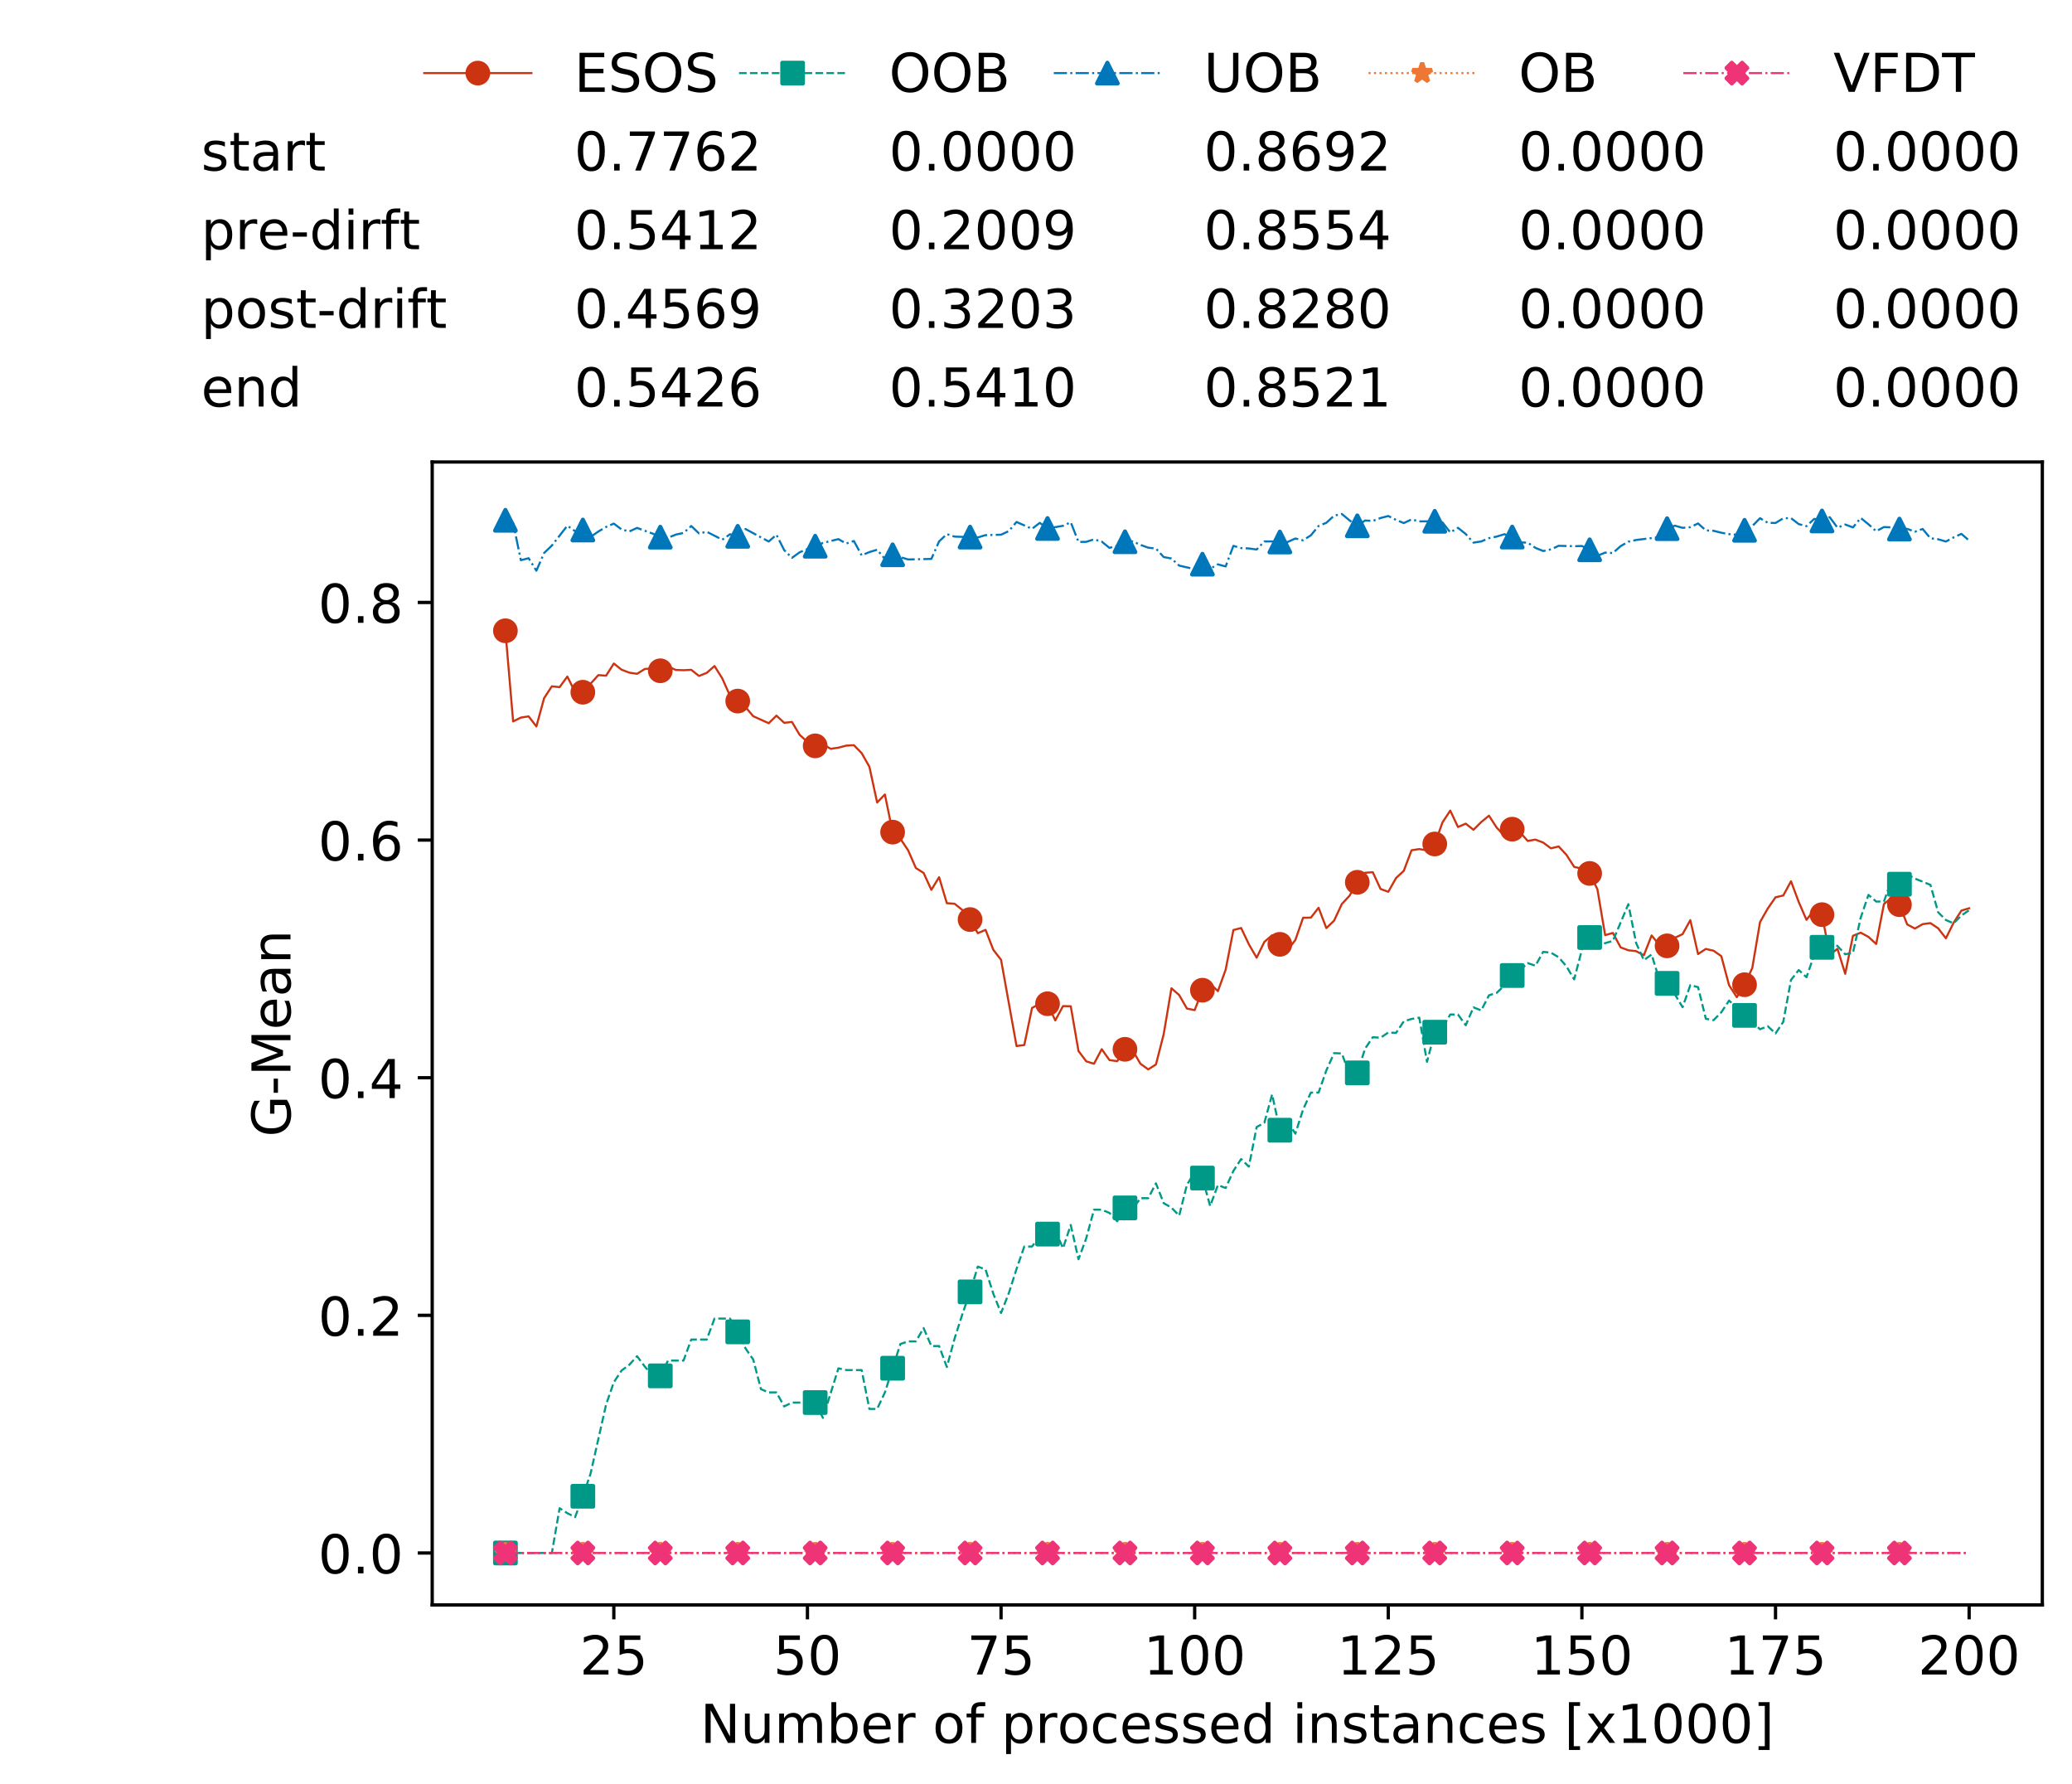 <?xml version="1.0" encoding="utf-8" standalone="no"?>
<!DOCTYPE svg PUBLIC "-//W3C//DTD SVG 1.1//EN"
  "http://www.w3.org/Graphics/SVG/1.1/DTD/svg11.dtd">
<!-- Created with matplotlib (https://matplotlib.org/) -->
<svg height="432.615pt" version="1.1" viewBox="0 0 502.65 432.615" width="502.65pt" xmlns="http://www.w3.org/2000/svg" xmlns:xlink="http://www.w3.org/1999/xlink">
 <defs>
  <style type="text/css">
*{stroke-linecap:butt;stroke-linejoin:round;white-space:pre;}
  </style>
 </defs>
 <g id="figure_1">
  <g id="patch_1">
   <path d="M 0 432.615 
L 502.65 432.615 
L 502.65 0 
L 0 0 
z
" style="fill:#ffffff;"/>
  </g>
  <g id="axes_1">
   <g id="patch_2">
    <path d="M 104.85 389.252 
L 495.45 389.252 
L 495.45 112.052 
L 104.85 112.052 
z
" style="fill:#ffffff;"/>
   </g>
   <g id="matplotlib.axis_1">
    <g id="xtick_1">
     <g id="line2d_1">
      <defs>
       <path d="M 0 0 
L 0 3.5 
" id="m34fe4a241a" style="stroke:#000000;stroke-width:0.8;"/>
      </defs>
      <g>
       <use style="stroke:#000000;stroke-width:0.8;" x="148.908" xlink:href="#m34fe4a241a" y="389.252"/>
      </g>
     </g>
     <g id="text_1">
      <!-- 25 -->
      <defs>
       <path d="M 19.188 8.297 
L 53.609 8.297 
L 53.609 0 
L 7.328 0 
L 7.328 8.297 
Q 12.938 14.109 22.625 23.891 
Q 32.328 33.688 34.812 36.531 
Q 39.547 41.844 41.422 45.531 
Q 43.312 49.219 43.312 52.781 
Q 43.312 58.594 39.234 62.25 
Q 35.156 65.922 28.609 65.922 
Q 23.969 65.922 18.812 64.312 
Q 13.672 62.703 7.812 59.422 
L 7.812 69.391 
Q 13.766 71.781 18.938 73 
Q 24.125 74.219 28.422 74.219 
Q 39.75 74.219 46.484 68.547 
Q 53.219 62.891 53.219 53.422 
Q 53.219 48.922 51.531 44.891 
Q 49.859 40.875 45.406 35.406 
Q 44.188 33.984 37.641 27.219 
Q 31.109 20.453 19.188 8.297 
z
" id="DejaVuSans-50"/>
       <path d="M 10.797 72.906 
L 49.516 72.906 
L 49.516 64.594 
L 19.828 64.594 
L 19.828 46.734 
Q 21.969 47.469 24.109 47.828 
Q 26.266 48.188 28.422 48.188 
Q 40.625 48.188 47.75 41.5 
Q 54.891 34.812 54.891 23.391 
Q 54.891 11.625 47.562 5.094 
Q 40.234 -1.422 26.906 -1.422 
Q 22.312 -1.422 17.547 -0.641 
Q 12.797 0.141 7.719 1.703 
L 7.719 11.625 
Q 12.109 9.234 16.797 8.062 
Q 21.484 6.891 26.703 6.891 
Q 35.156 6.891 40.078 11.328 
Q 45.016 15.766 45.016 23.391 
Q 45.016 31 40.078 35.438 
Q 35.156 39.891 26.703 39.891 
Q 22.75 39.891 18.812 39.016 
Q 14.891 38.141 10.797 36.281 
z
" id="DejaVuSans-53"/>
      </defs>
      <g transform="translate(140.636 406.13)scale(0.13 -0.13)">
       <use xlink:href="#DejaVuSans-50"/>
       <use x="63.623" xlink:href="#DejaVuSans-53"/>
      </g>
     </g>
    </g>
    <g id="xtick_2">
     <g id="line2d_2">
      <g>
       <use style="stroke:#000000;stroke-width:0.8;" x="195.877" xlink:href="#m34fe4a241a" y="389.252"/>
      </g>
     </g>
     <g id="text_2">
      <!-- 50 -->
      <defs>
       <path d="M 31.781 66.406 
Q 24.172 66.406 20.328 58.906 
Q 16.5 51.422 16.5 36.375 
Q 16.5 21.391 20.328 13.891 
Q 24.172 6.391 31.781 6.391 
Q 39.453 6.391 43.281 13.891 
Q 47.125 21.391 47.125 36.375 
Q 47.125 51.422 43.281 58.906 
Q 39.453 66.406 31.781 66.406 
z
M 31.781 74.219 
Q 44.047 74.219 50.516 64.516 
Q 56.984 54.828 56.984 36.375 
Q 56.984 17.969 50.516 8.266 
Q 44.047 -1.422 31.781 -1.422 
Q 19.531 -1.422 13.062 8.266 
Q 6.594 17.969 6.594 36.375 
Q 6.594 54.828 13.062 64.516 
Q 19.531 74.219 31.781 74.219 
z
" id="DejaVuSans-48"/>
      </defs>
      <g transform="translate(187.606 406.13)scale(0.13 -0.13)">
       <use xlink:href="#DejaVuSans-53"/>
       <use x="63.623" xlink:href="#DejaVuSans-48"/>
      </g>
     </g>
    </g>
    <g id="xtick_3">
     <g id="line2d_3">
      <g>
       <use style="stroke:#000000;stroke-width:0.8;" x="242.847" xlink:href="#m34fe4a241a" y="389.252"/>
      </g>
     </g>
     <g id="text_3">
      <!-- 75 -->
      <defs>
       <path d="M 8.203 72.906 
L 55.078 72.906 
L 55.078 68.703 
L 28.609 0 
L 18.312 0 
L 43.219 64.594 
L 8.203 64.594 
z
" id="DejaVuSans-55"/>
      </defs>
      <g transform="translate(234.576 406.13)scale(0.13 -0.13)">
       <use xlink:href="#DejaVuSans-55"/>
       <use x="63.623" xlink:href="#DejaVuSans-53"/>
      </g>
     </g>
    </g>
    <g id="xtick_4">
     <g id="line2d_4">
      <g>
       <use style="stroke:#000000;stroke-width:0.8;" x="289.817" xlink:href="#m34fe4a241a" y="389.252"/>
      </g>
     </g>
     <g id="text_4">
      <!-- 100 -->
      <defs>
       <path d="M 12.406 8.297 
L 28.516 8.297 
L 28.516 63.922 
L 10.984 60.406 
L 10.984 69.391 
L 28.422 72.906 
L 38.281 72.906 
L 38.281 8.297 
L 54.391 8.297 
L 54.391 0 
L 12.406 0 
z
" id="DejaVuSans-49"/>
      </defs>
      <g transform="translate(277.41 406.13)scale(0.13 -0.13)">
       <use xlink:href="#DejaVuSans-49"/>
       <use x="63.623" xlink:href="#DejaVuSans-48"/>
       <use x="127.246" xlink:href="#DejaVuSans-48"/>
      </g>
     </g>
    </g>
    <g id="xtick_5">
     <g id="line2d_5">
      <g>
       <use style="stroke:#000000;stroke-width:0.8;" x="336.786" xlink:href="#m34fe4a241a" y="389.252"/>
      </g>
     </g>
     <g id="text_5">
      <!-- 125 -->
      <g transform="translate(324.379 406.13)scale(0.13 -0.13)">
       <use xlink:href="#DejaVuSans-49"/>
       <use x="63.623" xlink:href="#DejaVuSans-50"/>
       <use x="127.246" xlink:href="#DejaVuSans-53"/>
      </g>
     </g>
    </g>
    <g id="xtick_6">
     <g id="line2d_6">
      <g>
       <use style="stroke:#000000;stroke-width:0.8;" x="383.756" xlink:href="#m34fe4a241a" y="389.252"/>
      </g>
     </g>
     <g id="text_6">
      <!-- 150 -->
      <g transform="translate(371.349 406.13)scale(0.13 -0.13)">
       <use xlink:href="#DejaVuSans-49"/>
       <use x="63.623" xlink:href="#DejaVuSans-53"/>
       <use x="127.246" xlink:href="#DejaVuSans-48"/>
      </g>
     </g>
    </g>
    <g id="xtick_7">
     <g id="line2d_7">
      <g>
       <use style="stroke:#000000;stroke-width:0.8;" x="430.726" xlink:href="#m34fe4a241a" y="389.252"/>
      </g>
     </g>
     <g id="text_7">
      <!-- 175 -->
      <g transform="translate(418.319 406.13)scale(0.13 -0.13)">
       <use xlink:href="#DejaVuSans-49"/>
       <use x="63.623" xlink:href="#DejaVuSans-55"/>
       <use x="127.246" xlink:href="#DejaVuSans-53"/>
      </g>
     </g>
    </g>
    <g id="xtick_8">
     <g id="line2d_8">
      <g>
       <use style="stroke:#000000;stroke-width:0.8;" x="477.695" xlink:href="#m34fe4a241a" y="389.252"/>
      </g>
     </g>
     <g id="text_8">
      <!-- 200 -->
      <g transform="translate(465.289 406.13)scale(0.13 -0.13)">
       <use xlink:href="#DejaVuSans-50"/>
       <use x="63.623" xlink:href="#DejaVuSans-48"/>
       <use x="127.246" xlink:href="#DejaVuSans-48"/>
      </g>
     </g>
    </g>
    <g id="text_9">
     <!-- Number of processed instances [x1000] -->
     <defs>
      <path d="M 9.812 72.906 
L 23.094 72.906 
L 55.422 11.922 
L 55.422 72.906 
L 64.984 72.906 
L 64.984 0 
L 51.703 0 
L 19.391 60.984 
L 19.391 0 
L 9.812 0 
z
" id="DejaVuSans-78"/>
      <path d="M 8.5 21.578 
L 8.5 54.688 
L 17.484 54.688 
L 17.484 21.922 
Q 17.484 14.156 20.5 10.266 
Q 23.531 6.391 29.594 6.391 
Q 36.859 6.391 41.078 11.031 
Q 45.312 15.672 45.312 23.688 
L 45.312 54.688 
L 54.297 54.688 
L 54.297 0 
L 45.312 0 
L 45.312 8.406 
Q 42.047 3.422 37.719 1 
Q 33.406 -1.422 27.688 -1.422 
Q 18.266 -1.422 13.375 4.438 
Q 8.5 10.297 8.5 21.578 
z
M 31.109 56 
z
" id="DejaVuSans-117"/>
      <path d="M 52 44.188 
Q 55.375 50.25 60.062 53.125 
Q 64.75 56 71.094 56 
Q 79.641 56 84.281 50.016 
Q 88.922 44.047 88.922 33.016 
L 88.922 0 
L 79.891 0 
L 79.891 32.719 
Q 79.891 40.578 77.094 44.375 
Q 74.312 48.188 68.609 48.188 
Q 61.625 48.188 57.562 43.547 
Q 53.516 38.922 53.516 30.906 
L 53.516 0 
L 44.484 0 
L 44.484 32.719 
Q 44.484 40.625 41.703 44.406 
Q 38.922 48.188 33.109 48.188 
Q 26.219 48.188 22.156 43.531 
Q 18.109 38.875 18.109 30.906 
L 18.109 0 
L 9.078 0 
L 9.078 54.688 
L 18.109 54.688 
L 18.109 46.188 
Q 21.188 51.219 25.484 53.609 
Q 29.781 56 35.688 56 
Q 41.656 56 45.828 52.969 
Q 50 49.953 52 44.188 
z
" id="DejaVuSans-109"/>
      <path d="M 48.688 27.297 
Q 48.688 37.203 44.609 42.844 
Q 40.531 48.484 33.406 48.484 
Q 26.266 48.484 22.188 42.844 
Q 18.109 37.203 18.109 27.297 
Q 18.109 17.391 22.188 11.75 
Q 26.266 6.109 33.406 6.109 
Q 40.531 6.109 44.609 11.75 
Q 48.688 17.391 48.688 27.297 
z
M 18.109 46.391 
Q 20.953 51.266 25.266 53.625 
Q 29.594 56 35.594 56 
Q 45.562 56 51.781 48.094 
Q 58.016 40.188 58.016 27.297 
Q 58.016 14.406 51.781 6.484 
Q 45.562 -1.422 35.594 -1.422 
Q 29.594 -1.422 25.266 0.953 
Q 20.953 3.328 18.109 8.203 
L 18.109 0 
L 9.078 0 
L 9.078 75.984 
L 18.109 75.984 
z
" id="DejaVuSans-98"/>
      <path d="M 56.203 29.594 
L 56.203 25.203 
L 14.891 25.203 
Q 15.484 15.922 20.484 11.062 
Q 25.484 6.203 34.422 6.203 
Q 39.594 6.203 44.453 7.469 
Q 49.312 8.734 54.109 11.281 
L 54.109 2.781 
Q 49.266 0.734 44.188 -0.344 
Q 39.109 -1.422 33.891 -1.422 
Q 20.797 -1.422 13.156 6.188 
Q 5.516 13.812 5.516 26.812 
Q 5.516 40.234 12.766 48.109 
Q 20.016 56 32.328 56 
Q 43.359 56 49.781 48.891 
Q 56.203 41.797 56.203 29.594 
z
M 47.219 32.234 
Q 47.125 39.594 43.094 43.984 
Q 39.062 48.391 32.422 48.391 
Q 24.906 48.391 20.391 44.141 
Q 15.875 39.891 15.188 32.172 
z
" id="DejaVuSans-101"/>
      <path d="M 41.109 46.297 
Q 39.594 47.172 37.812 47.578 
Q 36.031 48 33.891 48 
Q 26.266 48 22.188 43.047 
Q 18.109 38.094 18.109 28.812 
L 18.109 0 
L 9.078 0 
L 9.078 54.688 
L 18.109 54.688 
L 18.109 46.188 
Q 20.953 51.172 25.484 53.578 
Q 30.031 56 36.531 56 
Q 37.453 56 38.578 55.875 
Q 39.703 55.766 41.062 55.516 
z
" id="DejaVuSans-114"/>
      <path id="DejaVuSans-32"/>
      <path d="M 30.609 48.391 
Q 23.391 48.391 19.188 42.75 
Q 14.984 37.109 14.984 27.297 
Q 14.984 17.484 19.156 11.844 
Q 23.344 6.203 30.609 6.203 
Q 37.797 6.203 41.984 11.859 
Q 46.188 17.531 46.188 27.297 
Q 46.188 37.016 41.984 42.703 
Q 37.797 48.391 30.609 48.391 
z
M 30.609 56 
Q 42.328 56 49.016 48.375 
Q 55.719 40.766 55.719 27.297 
Q 55.719 13.875 49.016 6.219 
Q 42.328 -1.422 30.609 -1.422 
Q 18.844 -1.422 12.172 6.219 
Q 5.516 13.875 5.516 27.297 
Q 5.516 40.766 12.172 48.375 
Q 18.844 56 30.609 56 
z
" id="DejaVuSans-111"/>
      <path d="M 37.109 75.984 
L 37.109 68.5 
L 28.516 68.5 
Q 23.688 68.5 21.797 66.547 
Q 19.922 64.594 19.922 59.516 
L 19.922 54.688 
L 34.719 54.688 
L 34.719 47.703 
L 19.922 47.703 
L 19.922 0 
L 10.891 0 
L 10.891 47.703 
L 2.297 47.703 
L 2.297 54.688 
L 10.891 54.688 
L 10.891 58.5 
Q 10.891 67.625 15.141 71.797 
Q 19.391 75.984 28.609 75.984 
z
" id="DejaVuSans-102"/>
      <path d="M 18.109 8.203 
L 18.109 -20.797 
L 9.078 -20.797 
L 9.078 54.688 
L 18.109 54.688 
L 18.109 46.391 
Q 20.953 51.266 25.266 53.625 
Q 29.594 56 35.594 56 
Q 45.562 56 51.781 48.094 
Q 58.016 40.188 58.016 27.297 
Q 58.016 14.406 51.781 6.484 
Q 45.562 -1.422 35.594 -1.422 
Q 29.594 -1.422 25.266 0.953 
Q 20.953 3.328 18.109 8.203 
z
M 48.688 27.297 
Q 48.688 37.203 44.609 42.844 
Q 40.531 48.484 33.406 48.484 
Q 26.266 48.484 22.188 42.844 
Q 18.109 37.203 18.109 27.297 
Q 18.109 17.391 22.188 11.75 
Q 26.266 6.109 33.406 6.109 
Q 40.531 6.109 44.609 11.75 
Q 48.688 17.391 48.688 27.297 
z
" id="DejaVuSans-112"/>
      <path d="M 48.781 52.594 
L 48.781 44.188 
Q 44.969 46.297 41.141 47.344 
Q 37.312 48.391 33.406 48.391 
Q 24.656 48.391 19.812 42.844 
Q 14.984 37.312 14.984 27.297 
Q 14.984 17.281 19.812 11.734 
Q 24.656 6.203 33.406 6.203 
Q 37.312 6.203 41.141 7.25 
Q 44.969 8.297 48.781 10.406 
L 48.781 2.094 
Q 45.016 0.344 40.984 -0.531 
Q 36.969 -1.422 32.422 -1.422 
Q 20.062 -1.422 12.781 6.344 
Q 5.516 14.109 5.516 27.297 
Q 5.516 40.672 12.859 48.328 
Q 20.219 56 33.016 56 
Q 37.156 56 41.109 55.141 
Q 45.062 54.297 48.781 52.594 
z
" id="DejaVuSans-99"/>
      <path d="M 44.281 53.078 
L 44.281 44.578 
Q 40.484 46.531 36.375 47.5 
Q 32.281 48.484 27.875 48.484 
Q 21.188 48.484 17.844 46.438 
Q 14.5 44.391 14.5 40.281 
Q 14.5 37.156 16.891 35.375 
Q 19.281 33.594 26.516 31.984 
L 29.594 31.297 
Q 39.156 29.25 43.188 25.516 
Q 47.219 21.781 47.219 15.094 
Q 47.219 7.469 41.188 3.016 
Q 35.156 -1.422 24.609 -1.422 
Q 20.219 -1.422 15.453 -0.562 
Q 10.688 0.297 5.422 2 
L 5.422 11.281 
Q 10.406 8.688 15.234 7.391 
Q 20.062 6.109 24.812 6.109 
Q 31.156 6.109 34.562 8.281 
Q 37.984 10.453 37.984 14.406 
Q 37.984 18.062 35.516 20.016 
Q 33.062 21.969 24.703 23.781 
L 21.578 24.516 
Q 13.234 26.266 9.516 29.906 
Q 5.812 33.547 5.812 39.891 
Q 5.812 47.609 11.281 51.797 
Q 16.75 56 26.812 56 
Q 31.781 56 36.172 55.266 
Q 40.578 54.547 44.281 53.078 
z
" id="DejaVuSans-115"/>
      <path d="M 45.406 46.391 
L 45.406 75.984 
L 54.391 75.984 
L 54.391 0 
L 45.406 0 
L 45.406 8.203 
Q 42.578 3.328 38.25 0.953 
Q 33.938 -1.422 27.875 -1.422 
Q 17.969 -1.422 11.734 6.484 
Q 5.516 14.406 5.516 27.297 
Q 5.516 40.188 11.734 48.094 
Q 17.969 56 27.875 56 
Q 33.938 56 38.25 53.625 
Q 42.578 51.266 45.406 46.391 
z
M 14.797 27.297 
Q 14.797 17.391 18.875 11.75 
Q 22.953 6.109 30.078 6.109 
Q 37.203 6.109 41.297 11.75 
Q 45.406 17.391 45.406 27.297 
Q 45.406 37.203 41.297 42.844 
Q 37.203 48.484 30.078 48.484 
Q 22.953 48.484 18.875 42.844 
Q 14.797 37.203 14.797 27.297 
z
" id="DejaVuSans-100"/>
      <path d="M 9.422 54.688 
L 18.406 54.688 
L 18.406 0 
L 9.422 0 
z
M 9.422 75.984 
L 18.406 75.984 
L 18.406 64.594 
L 9.422 64.594 
z
" id="DejaVuSans-105"/>
      <path d="M 54.891 33.016 
L 54.891 0 
L 45.906 0 
L 45.906 32.719 
Q 45.906 40.484 42.875 44.328 
Q 39.844 48.188 33.797 48.188 
Q 26.516 48.188 22.312 43.547 
Q 18.109 38.922 18.109 30.906 
L 18.109 0 
L 9.078 0 
L 9.078 54.688 
L 18.109 54.688 
L 18.109 46.188 
Q 21.344 51.125 25.703 53.562 
Q 30.078 56 35.797 56 
Q 45.219 56 50.047 50.172 
Q 54.891 44.344 54.891 33.016 
z
" id="DejaVuSans-110"/>
      <path d="M 18.312 70.219 
L 18.312 54.688 
L 36.812 54.688 
L 36.812 47.703 
L 18.312 47.703 
L 18.312 18.016 
Q 18.312 11.328 20.141 9.422 
Q 21.969 7.516 27.594 7.516 
L 36.812 7.516 
L 36.812 0 
L 27.594 0 
Q 17.188 0 13.234 3.875 
Q 9.281 7.766 9.281 18.016 
L 9.281 47.703 
L 2.688 47.703 
L 2.688 54.688 
L 9.281 54.688 
L 9.281 70.219 
z
" id="DejaVuSans-116"/>
      <path d="M 34.281 27.484 
Q 23.391 27.484 19.188 25 
Q 14.984 22.516 14.984 16.5 
Q 14.984 11.719 18.141 8.906 
Q 21.297 6.109 26.703 6.109 
Q 34.188 6.109 38.703 11.406 
Q 43.219 16.703 43.219 25.484 
L 43.219 27.484 
z
M 52.203 31.203 
L 52.203 0 
L 43.219 0 
L 43.219 8.297 
Q 40.141 3.328 35.547 0.953 
Q 30.953 -1.422 24.312 -1.422 
Q 15.922 -1.422 10.953 3.297 
Q 6 8.016 6 15.922 
Q 6 25.141 12.172 29.828 
Q 18.359 34.516 30.609 34.516 
L 43.219 34.516 
L 43.219 35.406 
Q 43.219 41.609 39.141 45 
Q 35.062 48.391 27.688 48.391 
Q 23 48.391 18.547 47.266 
Q 14.109 46.141 10.016 43.891 
L 10.016 52.203 
Q 14.938 54.109 19.578 55.047 
Q 24.219 56 28.609 56 
Q 40.484 56 46.344 49.844 
Q 52.203 43.703 52.203 31.203 
z
" id="DejaVuSans-97"/>
      <path d="M 8.594 75.984 
L 29.297 75.984 
L 29.297 69 
L 17.578 69 
L 17.578 -6.203 
L 29.297 -6.203 
L 29.297 -13.188 
L 8.594 -13.188 
z
" id="DejaVuSans-91"/>
      <path d="M 54.891 54.688 
L 35.109 28.078 
L 55.906 0 
L 45.312 0 
L 29.391 21.484 
L 13.484 0 
L 2.875 0 
L 24.125 28.609 
L 4.688 54.688 
L 15.281 54.688 
L 29.781 35.203 
L 44.281 54.688 
z
" id="DejaVuSans-120"/>
      <path d="M 30.422 75.984 
L 30.422 -13.188 
L 9.719 -13.188 
L 9.719 -6.203 
L 21.391 -6.203 
L 21.391 69 
L 9.719 69 
L 9.719 75.984 
z
" id="DejaVuSans-93"/>
     </defs>
     <g transform="translate(169.881 422.711)scale(0.13 -0.13)">
      <use xlink:href="#DejaVuSans-78"/>
      <use x="74.805" xlink:href="#DejaVuSans-117"/>
      <use x="138.184" xlink:href="#DejaVuSans-109"/>
      <use x="235.596" xlink:href="#DejaVuSans-98"/>
      <use x="299.072" xlink:href="#DejaVuSans-101"/>
      <use x="360.596" xlink:href="#DejaVuSans-114"/>
      <use x="401.709" xlink:href="#DejaVuSans-32"/>
      <use x="433.496" xlink:href="#DejaVuSans-111"/>
      <use x="494.678" xlink:href="#DejaVuSans-102"/>
      <use x="529.883" xlink:href="#DejaVuSans-32"/>
      <use x="561.67" xlink:href="#DejaVuSans-112"/>
      <use x="625.146" xlink:href="#DejaVuSans-114"/>
      <use x="666.229" xlink:href="#DejaVuSans-111"/>
      <use x="727.41" xlink:href="#DejaVuSans-99"/>
      <use x="782.391" xlink:href="#DejaVuSans-101"/>
      <use x="843.914" xlink:href="#DejaVuSans-115"/>
      <use x="896.014" xlink:href="#DejaVuSans-115"/>
      <use x="948.113" xlink:href="#DejaVuSans-101"/>
      <use x="1009.637" xlink:href="#DejaVuSans-100"/>
      <use x="1073.113" xlink:href="#DejaVuSans-32"/>
      <use x="1104.9" xlink:href="#DejaVuSans-105"/>
      <use x="1132.684" xlink:href="#DejaVuSans-110"/>
      <use x="1196.062" xlink:href="#DejaVuSans-115"/>
      <use x="1248.162" xlink:href="#DejaVuSans-116"/>
      <use x="1287.371" xlink:href="#DejaVuSans-97"/>
      <use x="1348.65" xlink:href="#DejaVuSans-110"/>
      <use x="1412.029" xlink:href="#DejaVuSans-99"/>
      <use x="1467.01" xlink:href="#DejaVuSans-101"/>
      <use x="1528.533" xlink:href="#DejaVuSans-115"/>
      <use x="1580.633" xlink:href="#DejaVuSans-32"/>
      <use x="1612.42" xlink:href="#DejaVuSans-91"/>
      <use x="1651.434" xlink:href="#DejaVuSans-120"/>
      <use x="1710.613" xlink:href="#DejaVuSans-49"/>
      <use x="1774.236" xlink:href="#DejaVuSans-48"/>
      <use x="1837.859" xlink:href="#DejaVuSans-48"/>
      <use x="1901.482" xlink:href="#DejaVuSans-48"/>
      <use x="1965.105" xlink:href="#DejaVuSans-93"/>
     </g>
    </g>
   </g>
   <g id="matplotlib.axis_2">
    <g id="ytick_1">
     <g id="line2d_9">
      <defs>
       <path d="M 0 0 
L -3.5 0 
" id="m11c67ba2f8" style="stroke:#000000;stroke-width:0.8;"/>
      </defs>
      <g>
       <use style="stroke:#000000;stroke-width:0.8;" x="104.85" xlink:href="#m11c67ba2f8" y="376.652"/>
      </g>
     </g>
     <g id="text_10">
      <!-- 0.0 -->
      <defs>
       <path d="M 10.688 12.406 
L 21 12.406 
L 21 0 
L 10.688 0 
z
" id="DejaVuSans-46"/>
      </defs>
      <g transform="translate(77.176 381.591)scale(0.13 -0.13)">
       <use xlink:href="#DejaVuSans-48"/>
       <use x="63.623" xlink:href="#DejaVuSans-46"/>
       <use x="95.41" xlink:href="#DejaVuSans-48"/>
      </g>
     </g>
    </g>
    <g id="ytick_2">
     <g id="line2d_10">
      <g>
       <use style="stroke:#000000;stroke-width:0.8;" x="104.85" xlink:href="#m11c67ba2f8" y="319.018"/>
      </g>
     </g>
     <g id="text_11">
      <!-- 0.2 -->
      <g transform="translate(77.176 323.957)scale(0.13 -0.13)">
       <use xlink:href="#DejaVuSans-48"/>
       <use x="63.623" xlink:href="#DejaVuSans-46"/>
       <use x="95.41" xlink:href="#DejaVuSans-50"/>
      </g>
     </g>
    </g>
    <g id="ytick_3">
     <g id="line2d_11">
      <g>
       <use style="stroke:#000000;stroke-width:0.8;" x="104.85" xlink:href="#m11c67ba2f8" y="261.383"/>
      </g>
     </g>
     <g id="text_12">
      <!-- 0.4 -->
      <defs>
       <path d="M 37.797 64.312 
L 12.891 25.391 
L 37.797 25.391 
z
M 35.203 72.906 
L 47.609 72.906 
L 47.609 25.391 
L 58.016 25.391 
L 58.016 17.188 
L 47.609 17.188 
L 47.609 0 
L 37.797 0 
L 37.797 17.188 
L 4.891 17.188 
L 4.891 26.703 
z
" id="DejaVuSans-52"/>
      </defs>
      <g transform="translate(77.176 266.322)scale(0.13 -0.13)">
       <use xlink:href="#DejaVuSans-48"/>
       <use x="63.623" xlink:href="#DejaVuSans-46"/>
       <use x="95.41" xlink:href="#DejaVuSans-52"/>
      </g>
     </g>
    </g>
    <g id="ytick_4">
     <g id="line2d_12">
      <g>
       <use style="stroke:#000000;stroke-width:0.8;" x="104.85" xlink:href="#m11c67ba2f8" y="203.749"/>
      </g>
     </g>
     <g id="text_13">
      <!-- 0.6 -->
      <defs>
       <path d="M 33.016 40.375 
Q 26.375 40.375 22.484 35.828 
Q 18.609 31.297 18.609 23.391 
Q 18.609 15.531 22.484 10.953 
Q 26.375 6.391 33.016 6.391 
Q 39.656 6.391 43.531 10.953 
Q 47.406 15.531 47.406 23.391 
Q 47.406 31.297 43.531 35.828 
Q 39.656 40.375 33.016 40.375 
z
M 52.594 71.297 
L 52.594 62.312 
Q 48.875 64.062 45.094 64.984 
Q 41.312 65.922 37.594 65.922 
Q 27.828 65.922 22.672 59.328 
Q 17.531 52.734 16.797 39.406 
Q 19.672 43.656 24.016 45.922 
Q 28.375 48.188 33.594 48.188 
Q 44.578 48.188 50.953 41.516 
Q 57.328 34.859 57.328 23.391 
Q 57.328 12.156 50.688 5.359 
Q 44.047 -1.422 33.016 -1.422 
Q 20.359 -1.422 13.672 8.266 
Q 6.984 17.969 6.984 36.375 
Q 6.984 53.656 15.188 63.938 
Q 23.391 74.219 37.203 74.219 
Q 40.922 74.219 44.703 73.484 
Q 48.484 72.75 52.594 71.297 
z
" id="DejaVuSans-54"/>
      </defs>
      <g transform="translate(77.176 208.688)scale(0.13 -0.13)">
       <use xlink:href="#DejaVuSans-48"/>
       <use x="63.623" xlink:href="#DejaVuSans-46"/>
       <use x="95.41" xlink:href="#DejaVuSans-54"/>
      </g>
     </g>
    </g>
    <g id="ytick_5">
     <g id="line2d_13">
      <g>
       <use style="stroke:#000000;stroke-width:0.8;" x="104.85" xlink:href="#m11c67ba2f8" y="146.115"/>
      </g>
     </g>
     <g id="text_14">
      <!-- 0.8 -->
      <defs>
       <path d="M 31.781 34.625 
Q 24.75 34.625 20.719 30.859 
Q 16.703 27.094 16.703 20.516 
Q 16.703 13.922 20.719 10.156 
Q 24.75 6.391 31.781 6.391 
Q 38.812 6.391 42.859 10.172 
Q 46.922 13.969 46.922 20.516 
Q 46.922 27.094 42.891 30.859 
Q 38.875 34.625 31.781 34.625 
z
M 21.922 38.812 
Q 15.578 40.375 12.031 44.719 
Q 8.5 49.078 8.5 55.328 
Q 8.5 64.062 14.719 69.141 
Q 20.953 74.219 31.781 74.219 
Q 42.672 74.219 48.875 69.141 
Q 55.078 64.062 55.078 55.328 
Q 55.078 49.078 51.531 44.719 
Q 48 40.375 41.703 38.812 
Q 48.828 37.156 52.797 32.312 
Q 56.781 27.484 56.781 20.516 
Q 56.781 9.906 50.312 4.234 
Q 43.844 -1.422 31.781 -1.422 
Q 19.734 -1.422 13.25 4.234 
Q 6.781 9.906 6.781 20.516 
Q 6.781 27.484 10.781 32.312 
Q 14.797 37.156 21.922 38.812 
z
M 18.312 54.391 
Q 18.312 48.734 21.844 45.562 
Q 25.391 42.391 31.781 42.391 
Q 38.141 42.391 41.719 45.562 
Q 45.312 48.734 45.312 54.391 
Q 45.312 60.062 41.719 63.234 
Q 38.141 66.406 31.781 66.406 
Q 25.391 66.406 21.844 63.234 
Q 18.312 60.062 18.312 54.391 
z
" id="DejaVuSans-56"/>
      </defs>
      <g transform="translate(77.176 151.054)scale(0.13 -0.13)">
       <use xlink:href="#DejaVuSans-48"/>
       <use x="63.623" xlink:href="#DejaVuSans-46"/>
       <use x="95.41" xlink:href="#DejaVuSans-56"/>
      </g>
     </g>
    </g>
    <g id="text_15">
     <!-- G-Mean -->
     <defs>
      <path d="M 59.516 10.406 
L 59.516 29.984 
L 43.406 29.984 
L 43.406 38.094 
L 69.281 38.094 
L 69.281 6.781 
Q 63.578 2.734 56.688 0.656 
Q 49.812 -1.422 42 -1.422 
Q 24.906 -1.422 15.25 8.562 
Q 5.609 18.562 5.609 36.375 
Q 5.609 54.25 15.25 64.234 
Q 24.906 74.219 42 74.219 
Q 49.125 74.219 55.547 72.453 
Q 61.969 70.703 67.391 67.281 
L 67.391 56.781 
Q 61.922 61.422 55.766 63.766 
Q 49.609 66.109 42.828 66.109 
Q 29.438 66.109 22.719 58.641 
Q 16.016 51.172 16.016 36.375 
Q 16.016 21.625 22.719 14.156 
Q 29.438 6.688 42.828 6.688 
Q 48.047 6.688 52.141 7.594 
Q 56.25 8.5 59.516 10.406 
z
" id="DejaVuSans-71"/>
      <path d="M 4.891 31.391 
L 31.203 31.391 
L 31.203 23.391 
L 4.891 23.391 
z
" id="DejaVuSans-45"/>
      <path d="M 9.812 72.906 
L 24.516 72.906 
L 43.109 23.297 
L 61.812 72.906 
L 76.516 72.906 
L 76.516 0 
L 66.891 0 
L 66.891 64.016 
L 48.094 14.016 
L 38.188 14.016 
L 19.391 64.016 
L 19.391 0 
L 9.812 0 
z
" id="DejaVuSans-77"/>
     </defs>
     <g transform="translate(70.472 275.744)rotate(-90)scale(0.13 -0.13)">
      <use xlink:href="#DejaVuSans-71"/>
      <use x="77.49" xlink:href="#DejaVuSans-45"/>
      <use x="113.574" xlink:href="#DejaVuSans-77"/>
      <use x="199.854" xlink:href="#DejaVuSans-101"/>
      <use x="261.377" xlink:href="#DejaVuSans-97"/>
      <use x="322.656" xlink:href="#DejaVuSans-110"/>
     </g>
    </g>
   </g>
   <g id="line2d_14"/>
   <g id="line2d_15"/>
   <g id="line2d_16"/>
   <g id="line2d_17"/>
   <g id="line2d_18"/>
   <g id="line2d_19">
    <path clip-path="url(#pcd6bcd478d)" d="M 122.605 152.985 
L 124.483 174.972 
L 126.362 174.037 
L 128.241 173.745 
L 130.12 176.194 
L 131.998 169.319 
L 133.877 166.454 
L 135.756 166.655 
L 137.635 164.084 
L 139.514 167.873 
L 141.392 167.888 
L 145.15 163.743 
L 147.029 163.878 
L 148.908 160.928 
L 150.786 162.422 
L 152.665 163.139 
L 154.544 163.423 
L 156.423 162.251 
L 158.302 162.113 
L 160.18 162.688 
L 162.059 161.637 
L 163.938 162.484 
L 165.817 162.551 
L 167.695 162.456 
L 169.574 163.943 
L 171.453 163.188 
L 173.332 161.538 
L 175.211 164.53 
L 177.089 168.733 
L 178.968 170.037 
L 180.847 171.493 
L 182.726 173.704 
L 186.483 175.407 
L 188.362 173.566 
L 190.241 175.31 
L 192.12 175.093 
L 193.998 178.24 
L 195.877 179.938 
L 197.756 180.897 
L 199.635 180.485 
L 201.514 181.62 
L 203.392 181.338 
L 205.271 180.84 
L 207.15 180.734 
L 209.029 182.653 
L 210.908 185.969 
L 212.786 194.633 
L 214.665 192.689 
L 216.544 201.815 
L 218.423 203.426 
L 220.302 206.228 
L 222.18 210.519 
L 224.059 211.718 
L 225.938 215.82 
L 227.817 212.749 
L 229.695 219.056 
L 231.574 219.189 
L 233.453 220.697 
L 235.332 223.026 
L 237.211 226.328 
L 239.089 225.526 
L 240.968 230.357 
L 242.847 232.786 
L 246.605 253.697 
L 248.483 253.454 
L 250.362 244.465 
L 252.241 243.441 
L 254.12 243.441 
L 255.998 247.486 
L 257.877 244.013 
L 259.756 244.053 
L 261.635 254.91 
L 263.514 257.409 
L 265.392 258.003 
L 267.271 254.464 
L 269.15 257.108 
L 271.029 257.373 
L 272.908 254.491 
L 274.786 254.784 
L 276.665 257.996 
L 278.544 259.367 
L 280.423 258.17 
L 282.302 250.832 
L 284.18 239.689 
L 286.059 241.343 
L 287.938 244.607 
L 289.817 244.989 
L 291.695 240.159 
L 293.574 238.56 
L 295.453 240.391 
L 297.332 235.188 
L 299.211 225.562 
L 301.089 225.074 
L 302.968 229.032 
L 304.847 232.276 
L 306.726 228.435 
L 308.605 226.827 
L 310.483 229.033 
L 312.362 230.433 
L 314.241 227.988 
L 316.12 222.586 
L 317.998 222.565 
L 319.877 220.16 
L 321.756 225.101 
L 323.635 223.299 
L 325.514 219.261 
L 327.392 217.236 
L 329.271 213.988 
L 331.15 211.674 
L 333.029 211.544 
L 334.908 215.604 
L 336.786 216.289 
L 338.665 212.952 
L 340.544 211.209 
L 342.423 206.221 
L 344.302 205.932 
L 346.18 206.232 
L 348.059 204.695 
L 349.938 199.457 
L 351.817 196.594 
L 353.695 200.581 
L 355.574 199.765 
L 357.453 201.252 
L 359.332 199.38 
L 361.211 197.828 
L 363.089 200.729 
L 364.968 202.717 
L 366.847 201.103 
L 368.726 201.826 
L 370.605 203.957 
L 372.483 203.632 
L 374.362 204.348 
L 376.241 205.749 
L 378.12 205.297 
L 379.998 207.316 
L 381.877 210.247 
L 383.756 210.679 
L 385.635 211.836 
L 387.514 215.665 
L 389.392 226.805 
L 391.271 226.274 
L 393.15 229.776 
L 395.029 230.473 
L 396.908 230.689 
L 398.786 231.687 
L 400.665 226.879 
L 402.544 229.179 
L 404.423 229.403 
L 406.302 227.448 
L 408.18 226.56 
L 410.059 223.167 
L 411.938 231.392 
L 413.817 230.149 
L 415.695 230.579 
L 417.574 231.897 
L 419.453 238.946 
L 421.332 241.852 
L 423.211 238.829 
L 425.089 234.777 
L 426.968 223.649 
L 428.847 220.342 
L 430.726 217.621 
L 432.605 217.191 
L 434.483 213.737 
L 436.362 218.783 
L 438.241 223.093 
L 440.12 220.668 
L 441.998 221.835 
L 443.877 231.587 
L 445.756 230.116 
L 447.635 236.186 
L 449.514 226.966 
L 451.392 226.202 
L 453.271 227.225 
L 455.15 228.952 
L 457.029 219.256 
L 458.908 217.728 
L 460.786 219.419 
L 462.665 224.199 
L 464.544 225.21 
L 466.423 224.137 
L 468.302 223.881 
L 470.18 225.144 
L 472.059 227.564 
L 473.938 223.772 
L 475.817 220.858 
L 477.695 220.282 
L 477.695 220.282 
" style="fill:none;stroke:#cc3311;stroke-linecap:square;stroke-width:0.5;"/>
    <defs>
     <path d="M 0 2.5 
C 0.663 2.5 1.299 2.237 1.768 1.768 
C 2.237 1.299 2.5 0.663 2.5 0 
C 2.5 -0.663 2.237 -1.299 1.768 -1.768 
C 1.299 -2.237 0.663 -2.5 0 -2.5 
C -0.663 -2.5 -1.299 -2.237 -1.768 -1.768 
C -2.237 -1.299 -2.5 -0.663 -2.5 0 
C -2.5 0.663 -2.237 1.299 -1.768 1.768 
C -1.299 2.237 -0.663 2.5 0 2.5 
z
" id="m7cb7f1595c" style="stroke:#cc3311;"/>
    </defs>
    <g clip-path="url(#pcd6bcd478d)">
     <use style="fill:#cc3311;stroke:#cc3311;" x="122.605" xlink:href="#m7cb7f1595c" y="152.985"/>
     <use style="fill:#cc3311;stroke:#cc3311;" x="141.392" xlink:href="#m7cb7f1595c" y="167.888"/>
     <use style="fill:#cc3311;stroke:#cc3311;" x="160.18" xlink:href="#m7cb7f1595c" y="162.688"/>
     <use style="fill:#cc3311;stroke:#cc3311;" x="178.968" xlink:href="#m7cb7f1595c" y="170.037"/>
     <use style="fill:#cc3311;stroke:#cc3311;" x="197.756" xlink:href="#m7cb7f1595c" y="180.897"/>
     <use style="fill:#cc3311;stroke:#cc3311;" x="216.544" xlink:href="#m7cb7f1595c" y="201.815"/>
     <use style="fill:#cc3311;stroke:#cc3311;" x="235.332" xlink:href="#m7cb7f1595c" y="223.026"/>
     <use style="fill:#cc3311;stroke:#cc3311;" x="254.12" xlink:href="#m7cb7f1595c" y="243.441"/>
     <use style="fill:#cc3311;stroke:#cc3311;" x="272.908" xlink:href="#m7cb7f1595c" y="254.491"/>
     <use style="fill:#cc3311;stroke:#cc3311;" x="291.695" xlink:href="#m7cb7f1595c" y="240.159"/>
     <use style="fill:#cc3311;stroke:#cc3311;" x="310.483" xlink:href="#m7cb7f1595c" y="229.033"/>
     <use style="fill:#cc3311;stroke:#cc3311;" x="329.271" xlink:href="#m7cb7f1595c" y="213.988"/>
     <use style="fill:#cc3311;stroke:#cc3311;" x="348.059" xlink:href="#m7cb7f1595c" y="204.695"/>
     <use style="fill:#cc3311;stroke:#cc3311;" x="366.847" xlink:href="#m7cb7f1595c" y="201.103"/>
     <use style="fill:#cc3311;stroke:#cc3311;" x="385.635" xlink:href="#m7cb7f1595c" y="211.836"/>
     <use style="fill:#cc3311;stroke:#cc3311;" x="404.423" xlink:href="#m7cb7f1595c" y="229.403"/>
     <use style="fill:#cc3311;stroke:#cc3311;" x="423.211" xlink:href="#m7cb7f1595c" y="238.829"/>
     <use style="fill:#cc3311;stroke:#cc3311;" x="441.998" xlink:href="#m7cb7f1595c" y="221.835"/>
     <use style="fill:#cc3311;stroke:#cc3311;" x="460.786" xlink:href="#m7cb7f1595c" y="219.419"/>
    </g>
   </g>
   <g id="line2d_20"/>
   <g id="line2d_21"/>
   <g id="line2d_22"/>
   <g id="line2d_23"/>
   <g id="line2d_24">
    <path clip-path="url(#pcd6bcd478d)" d="M 122.605 376.652 
L 133.877 376.652 
L 135.756 365.791 
L 137.635 366.998 
L 139.514 367.963 
L 141.392 362.895 
L 143.271 357.391 
L 147.029 340.671 
L 148.908 335.239 
L 150.786 332.397 
L 152.665 331.006 
L 154.544 328.921 
L 156.423 331.433 
L 158.302 333.694 
L 160.18 333.694 
L 162.059 329.979 
L 165.817 329.979 
L 167.695 324.885 
L 171.453 324.885 
L 173.332 319.802 
L 177.089 319.802 
L 178.968 323.023 
L 180.847 327.014 
L 182.726 329.736 
L 184.605 336.925 
L 186.483 337.71 
L 188.362 337.712 
L 190.241 341.106 
L 192.12 340.171 
L 197.756 340.171 
L 199.635 343.886 
L 203.392 331.869 
L 205.271 332.291 
L 209.029 332.291 
L 210.908 341.719 
L 212.786 341.719 
L 214.665 337.724 
L 218.423 325.963 
L 220.302 325.339 
L 222.18 325.339 
L 224.059 322.114 
L 225.938 326.456 
L 227.817 326.456 
L 229.695 331.55 
L 231.574 324.635 
L 233.453 318.765 
L 235.332 313.325 
L 237.211 307.19 
L 239.089 307.899 
L 240.968 313.775 
L 242.847 318.447 
L 244.726 313.647 
L 246.605 307.765 
L 248.483 302.319 
L 250.362 302.319 
L 252.241 299.869 
L 254.12 299.308 
L 255.998 298.401 
L 257.877 302.744 
L 259.756 297.095 
L 261.635 305.41 
L 263.514 300.315 
L 265.392 293.397 
L 267.271 293.397 
L 269.15 294.177 
L 271.029 296.201 
L 272.908 292.957 
L 274.786 293.209 
L 276.665 290.599 
L 278.544 290.599 
L 280.423 287.004 
L 282.302 291.805 
L 284.18 292.886 
L 286.059 294.843 
L 287.938 287.338 
L 289.817 284.363 
L 291.695 285.714 
L 293.574 292.503 
L 295.453 287.417 
L 297.332 288.138 
L 299.211 283.983 
L 301.089 281.105 
L 302.968 282.95 
L 304.847 273.354 
L 306.726 272.306 
L 308.605 265.43 
L 310.483 274.114 
L 312.362 272.004 
L 314.241 274.957 
L 316.12 269.081 
L 317.998 264.989 
L 319.877 264.989 
L 321.756 259.622 
L 323.635 255.421 
L 325.514 255.494 
L 327.392 260.57 
L 329.271 260.216 
L 331.15 254.346 
L 333.029 251.556 
L 334.908 251.687 
L 336.786 250.413 
L 338.665 250.514 
L 340.544 247.715 
L 342.423 247.133 
L 344.302 246.814 
L 346.18 257.537 
L 348.059 250.344 
L 349.938 249.251 
L 351.817 246.059 
L 353.695 246.059 
L 355.574 248.658 
L 357.453 244.316 
L 359.332 245.061 
L 361.211 241.4 
L 363.089 240.791 
L 364.968 239.002 
L 366.847 236.593 
L 368.726 235.277 
L 370.605 233.581 
L 372.483 234.222 
L 374.362 230.855 
L 376.241 231.052 
L 378.12 232.163 
L 379.998 234.356 
L 381.877 237.529 
L 383.756 230.339 
L 385.635 227.38 
L 387.514 229.283 
L 391.271 228.206 
L 395.029 219.288 
L 396.908 228.711 
L 398.786 232.872 
L 400.665 231.496 
L 402.544 237.628 
L 404.423 238.501 
L 406.302 241.14 
L 408.18 244.284 
L 410.059 238.929 
L 411.938 239.419 
L 413.817 247.093 
L 415.695 247.427 
L 417.574 245.515 
L 419.453 242.673 
L 426.968 249.627 
L 428.847 248.889 
L 430.726 250.651 
L 432.605 247.829 
L 434.483 237.667 
L 436.362 235.27 
L 438.241 237.01 
L 440.12 231.567 
L 441.998 229.762 
L 443.877 228.439 
L 445.756 229.431 
L 447.635 231.445 
L 449.514 231.08 
L 451.392 222.563 
L 453.271 217.039 
L 455.15 218.658 
L 457.029 218.651 
L 458.908 213.318 
L 460.786 214.453 
L 462.665 212.028 
L 464.544 213.086 
L 468.302 214.6 
L 470.18 221.262 
L 472.059 223.144 
L 473.938 223.938 
L 475.817 222.045 
L 477.695 220.754 
L 477.695 220.754 
" style="fill:none;stroke:#009988;stroke-dasharray:1.85,0.8;stroke-dashoffset:0;stroke-width:0.5;"/>
    <defs>
     <path d="M -2.5 2.5 
L 2.5 2.5 
L 2.5 -2.5 
L -2.5 -2.5 
z
" id="mc040ddda2c" style="stroke:#009988;stroke-linejoin:miter;"/>
    </defs>
    <g clip-path="url(#pcd6bcd478d)">
     <use style="fill:#009988;stroke:#009988;stroke-linejoin:miter;" x="122.605" xlink:href="#mc040ddda2c" y="376.652"/>
     <use style="fill:#009988;stroke:#009988;stroke-linejoin:miter;" x="141.392" xlink:href="#mc040ddda2c" y="362.895"/>
     <use style="fill:#009988;stroke:#009988;stroke-linejoin:miter;" x="160.18" xlink:href="#mc040ddda2c" y="333.694"/>
     <use style="fill:#009988;stroke:#009988;stroke-linejoin:miter;" x="178.968" xlink:href="#mc040ddda2c" y="323.023"/>
     <use style="fill:#009988;stroke:#009988;stroke-linejoin:miter;" x="197.756" xlink:href="#mc040ddda2c" y="340.171"/>
     <use style="fill:#009988;stroke:#009988;stroke-linejoin:miter;" x="216.544" xlink:href="#mc040ddda2c" y="331.845"/>
     <use style="fill:#009988;stroke:#009988;stroke-linejoin:miter;" x="235.332" xlink:href="#mc040ddda2c" y="313.325"/>
     <use style="fill:#009988;stroke:#009988;stroke-linejoin:miter;" x="254.12" xlink:href="#mc040ddda2c" y="299.308"/>
     <use style="fill:#009988;stroke:#009988;stroke-linejoin:miter;" x="272.908" xlink:href="#mc040ddda2c" y="292.957"/>
     <use style="fill:#009988;stroke:#009988;stroke-linejoin:miter;" x="291.695" xlink:href="#mc040ddda2c" y="285.714"/>
     <use style="fill:#009988;stroke:#009988;stroke-linejoin:miter;" x="310.483" xlink:href="#mc040ddda2c" y="274.114"/>
     <use style="fill:#009988;stroke:#009988;stroke-linejoin:miter;" x="329.271" xlink:href="#mc040ddda2c" y="260.216"/>
     <use style="fill:#009988;stroke:#009988;stroke-linejoin:miter;" x="348.059" xlink:href="#mc040ddda2c" y="250.344"/>
     <use style="fill:#009988;stroke:#009988;stroke-linejoin:miter;" x="366.847" xlink:href="#mc040ddda2c" y="236.593"/>
     <use style="fill:#009988;stroke:#009988;stroke-linejoin:miter;" x="385.635" xlink:href="#mc040ddda2c" y="227.38"/>
     <use style="fill:#009988;stroke:#009988;stroke-linejoin:miter;" x="404.423" xlink:href="#mc040ddda2c" y="238.501"/>
     <use style="fill:#009988;stroke:#009988;stroke-linejoin:miter;" x="423.211" xlink:href="#mc040ddda2c" y="246.264"/>
     <use style="fill:#009988;stroke:#009988;stroke-linejoin:miter;" x="441.998" xlink:href="#mc040ddda2c" y="229.762"/>
     <use style="fill:#009988;stroke:#009988;stroke-linejoin:miter;" x="460.786" xlink:href="#mc040ddda2c" y="214.453"/>
    </g>
   </g>
   <g id="line2d_25"/>
   <g id="line2d_26"/>
   <g id="line2d_27"/>
   <g id="line2d_28"/>
   <g id="line2d_29">
    <path clip-path="url(#pcd6bcd478d)" d="M 122.605 126.183 
L 124.483 126.871 
L 126.362 135.865 
L 128.241 135.386 
L 130.12 138.418 
L 131.998 134.126 
L 133.877 132.31 
L 137.635 127.497 
L 139.514 128.829 
L 141.392 128.541 
L 143.271 130.231 
L 145.15 128.915 
L 147.029 127.805 
L 148.908 126.989 
L 150.786 128.404 
L 152.665 128.901 
L 154.544 128.035 
L 158.302 129.402 
L 160.18 130.277 
L 162.059 130.426 
L 163.938 129.663 
L 165.817 129.258 
L 167.695 127.576 
L 169.574 129.38 
L 171.453 128.966 
L 175.211 130.893 
L 177.089 129.576 
L 178.968 130.075 
L 180.847 128.298 
L 186.483 131.337 
L 188.362 129.689 
L 190.241 133.427 
L 192.12 135.297 
L 193.998 133.946 
L 195.877 133.142 
L 197.756 132.479 
L 199.635 131.673 
L 203.392 130.754 
L 205.271 131.824 
L 207.15 131.209 
L 209.029 134.695 
L 210.908 133.898 
L 212.786 133.327 
L 214.665 135.561 
L 216.544 134.557 
L 220.302 135.689 
L 225.938 135.558 
L 227.817 131.309 
L 229.695 129.54 
L 231.574 130.144 
L 235.332 130.267 
L 237.211 130.347 
L 239.089 129.786 
L 242.847 129.686 
L 244.726 128.8 
L 246.605 126.595 
L 250.362 128.256 
L 252.241 126.811 
L 254.12 128.174 
L 257.877 127.525 
L 259.756 126.674 
L 261.635 131.443 
L 263.514 131.416 
L 265.392 130.809 
L 267.271 131.352 
L 269.15 132.878 
L 271.029 132.375 
L 272.908 131.394 
L 274.786 131.307 
L 276.665 132.148 
L 278.544 132.831 
L 280.423 133.044 
L 282.302 135.105 
L 284.18 135.455 
L 286.059 137.179 
L 289.817 138.038 
L 291.695 136.832 
L 293.574 137.935 
L 295.453 136.873 
L 297.332 137.386 
L 299.211 132.393 
L 301.089 132.928 
L 302.968 133.017 
L 304.847 133.28 
L 306.726 131.321 
L 308.605 131.313 
L 310.483 131.454 
L 312.362 131.447 
L 314.241 130.608 
L 316.12 131.04 
L 317.998 129.837 
L 319.877 127.577 
L 321.756 126.795 
L 323.635 125.072 
L 325.514 124.652 
L 327.392 126.218 
L 329.271 127.526 
L 331.15 126.241 
L 333.029 126.345 
L 334.908 125.635 
L 336.786 125.151 
L 338.665 126.083 
L 340.544 126.869 
L 342.423 125.98 
L 344.302 126.445 
L 348.059 126.434 
L 349.938 126.704 
L 351.817 129.123 
L 353.695 128.018 
L 355.574 129.513 
L 357.453 131.607 
L 359.332 131.318 
L 361.211 130.521 
L 363.089 130.137 
L 364.968 129.56 
L 366.847 130.253 
L 368.726 131.564 
L 370.605 131.603 
L 372.483 132.872 
L 374.362 133.643 
L 376.241 133.24 
L 378.12 132.375 
L 381.877 132.476 
L 383.756 132.419 
L 385.635 133.345 
L 387.514 134.786 
L 389.392 134.029 
L 391.271 134.131 
L 393.15 132.454 
L 395.029 131.376 
L 396.908 130.968 
L 402.544 130.261 
L 404.423 128.217 
L 406.302 127.494 
L 408.18 128.021 
L 410.059 127.861 
L 411.938 126.953 
L 413.817 128.641 
L 415.695 128.731 
L 417.574 129.207 
L 419.453 129.552 
L 421.332 129.679 
L 425.089 127.599 
L 426.968 125.677 
L 428.847 126.791 
L 430.726 126.845 
L 432.605 125.704 
L 434.483 125.664 
L 436.362 127.114 
L 438.241 127.61 
L 440.12 125.84 
L 441.998 126.35 
L 443.877 125.436 
L 445.756 127.981 
L 447.635 127.212 
L 449.514 127.914 
L 451.392 125.621 
L 453.271 127.153 
L 455.15 128.847 
L 457.029 127.827 
L 458.908 127.909 
L 460.786 128.314 
L 462.665 128.271 
L 464.544 128.953 
L 466.423 128.295 
L 468.302 130.547 
L 470.18 130.789 
L 472.059 131.338 
L 473.938 130.33 
L 475.817 129.483 
L 477.695 131.101 
L 477.695 131.101 
" style="fill:none;stroke:#0077bb;stroke-dasharray:3.2,0.8,0.5,0.8;stroke-dashoffset:0;stroke-width:0.5;"/>
    <defs>
     <path d="M 0 -2.5 
L -2.5 2.5 
L 2.5 2.5 
z
" id="m17c98e2fa0" style="stroke:#0077bb;stroke-linejoin:miter;"/>
    </defs>
    <g clip-path="url(#pcd6bcd478d)">
     <use style="fill:#0077bb;stroke:#0077bb;stroke-linejoin:miter;" x="122.605" xlink:href="#m17c98e2fa0" y="126.183"/>
     <use style="fill:#0077bb;stroke:#0077bb;stroke-linejoin:miter;" x="141.392" xlink:href="#m17c98e2fa0" y="128.541"/>
     <use style="fill:#0077bb;stroke:#0077bb;stroke-linejoin:miter;" x="160.18" xlink:href="#m17c98e2fa0" y="130.277"/>
     <use style="fill:#0077bb;stroke:#0077bb;stroke-linejoin:miter;" x="178.968" xlink:href="#m17c98e2fa0" y="130.075"/>
     <use style="fill:#0077bb;stroke:#0077bb;stroke-linejoin:miter;" x="197.756" xlink:href="#m17c98e2fa0" y="132.479"/>
     <use style="fill:#0077bb;stroke:#0077bb;stroke-linejoin:miter;" x="216.544" xlink:href="#m17c98e2fa0" y="134.557"/>
     <use style="fill:#0077bb;stroke:#0077bb;stroke-linejoin:miter;" x="235.332" xlink:href="#m17c98e2fa0" y="130.267"/>
     <use style="fill:#0077bb;stroke:#0077bb;stroke-linejoin:miter;" x="254.12" xlink:href="#m17c98e2fa0" y="128.174"/>
     <use style="fill:#0077bb;stroke:#0077bb;stroke-linejoin:miter;" x="272.908" xlink:href="#m17c98e2fa0" y="131.394"/>
     <use style="fill:#0077bb;stroke:#0077bb;stroke-linejoin:miter;" x="291.695" xlink:href="#m17c98e2fa0" y="136.832"/>
     <use style="fill:#0077bb;stroke:#0077bb;stroke-linejoin:miter;" x="310.483" xlink:href="#m17c98e2fa0" y="131.454"/>
     <use style="fill:#0077bb;stroke:#0077bb;stroke-linejoin:miter;" x="329.271" xlink:href="#m17c98e2fa0" y="127.526"/>
     <use style="fill:#0077bb;stroke:#0077bb;stroke-linejoin:miter;" x="348.059" xlink:href="#m17c98e2fa0" y="126.434"/>
     <use style="fill:#0077bb;stroke:#0077bb;stroke-linejoin:miter;" x="366.847" xlink:href="#m17c98e2fa0" y="130.253"/>
     <use style="fill:#0077bb;stroke:#0077bb;stroke-linejoin:miter;" x="385.635" xlink:href="#m17c98e2fa0" y="133.345"/>
     <use style="fill:#0077bb;stroke:#0077bb;stroke-linejoin:miter;" x="404.423" xlink:href="#m17c98e2fa0" y="128.217"/>
     <use style="fill:#0077bb;stroke:#0077bb;stroke-linejoin:miter;" x="423.211" xlink:href="#m17c98e2fa0" y="128.613"/>
     <use style="fill:#0077bb;stroke:#0077bb;stroke-linejoin:miter;" x="441.998" xlink:href="#m17c98e2fa0" y="126.35"/>
     <use style="fill:#0077bb;stroke:#0077bb;stroke-linejoin:miter;" x="460.786" xlink:href="#m17c98e2fa0" y="128.314"/>
    </g>
   </g>
   <g id="line2d_30"/>
   <g id="line2d_31"/>
   <g id="line2d_32"/>
   <g id="line2d_33"/>
   <g id="line2d_34">
    <path clip-path="url(#pcd6bcd478d)" d="M 122.605 376.652 
L 477.695 376.652 
L 477.695 376.652 
" style="fill:none;stroke:#ee7733;stroke-dasharray:0.5,0.825;stroke-dashoffset:0;stroke-width:0.5;"/>
    <defs>
     <path d="M 0 -2.5 
L -0.561 -0.773 
L -2.378 -0.773 
L -0.908 0.295 
L -1.469 2.023 
L -0 0.955 
L 1.469 2.023 
L 0.908 0.295 
L 2.378 -0.773 
L 0.561 -0.773 
z
" id="md41b12a619" style="stroke:#ee7733;stroke-linejoin:bevel;"/>
    </defs>
    <g clip-path="url(#pcd6bcd478d)">
     <use style="fill:#ee7733;stroke:#ee7733;stroke-linejoin:bevel;" x="122.605" xlink:href="#md41b12a619" y="376.652"/>
     <use style="fill:#ee7733;stroke:#ee7733;stroke-linejoin:bevel;" x="141.392" xlink:href="#md41b12a619" y="376.652"/>
     <use style="fill:#ee7733;stroke:#ee7733;stroke-linejoin:bevel;" x="160.18" xlink:href="#md41b12a619" y="376.652"/>
     <use style="fill:#ee7733;stroke:#ee7733;stroke-linejoin:bevel;" x="178.968" xlink:href="#md41b12a619" y="376.652"/>
     <use style="fill:#ee7733;stroke:#ee7733;stroke-linejoin:bevel;" x="197.756" xlink:href="#md41b12a619" y="376.652"/>
     <use style="fill:#ee7733;stroke:#ee7733;stroke-linejoin:bevel;" x="216.544" xlink:href="#md41b12a619" y="376.652"/>
     <use style="fill:#ee7733;stroke:#ee7733;stroke-linejoin:bevel;" x="235.332" xlink:href="#md41b12a619" y="376.652"/>
     <use style="fill:#ee7733;stroke:#ee7733;stroke-linejoin:bevel;" x="254.12" xlink:href="#md41b12a619" y="376.652"/>
     <use style="fill:#ee7733;stroke:#ee7733;stroke-linejoin:bevel;" x="272.908" xlink:href="#md41b12a619" y="376.652"/>
     <use style="fill:#ee7733;stroke:#ee7733;stroke-linejoin:bevel;" x="291.695" xlink:href="#md41b12a619" y="376.652"/>
     <use style="fill:#ee7733;stroke:#ee7733;stroke-linejoin:bevel;" x="310.483" xlink:href="#md41b12a619" y="376.652"/>
     <use style="fill:#ee7733;stroke:#ee7733;stroke-linejoin:bevel;" x="329.271" xlink:href="#md41b12a619" y="376.652"/>
     <use style="fill:#ee7733;stroke:#ee7733;stroke-linejoin:bevel;" x="348.059" xlink:href="#md41b12a619" y="376.652"/>
     <use style="fill:#ee7733;stroke:#ee7733;stroke-linejoin:bevel;" x="366.847" xlink:href="#md41b12a619" y="376.652"/>
     <use style="fill:#ee7733;stroke:#ee7733;stroke-linejoin:bevel;" x="385.635" xlink:href="#md41b12a619" y="376.652"/>
     <use style="fill:#ee7733;stroke:#ee7733;stroke-linejoin:bevel;" x="404.423" xlink:href="#md41b12a619" y="376.652"/>
     <use style="fill:#ee7733;stroke:#ee7733;stroke-linejoin:bevel;" x="423.211" xlink:href="#md41b12a619" y="376.652"/>
     <use style="fill:#ee7733;stroke:#ee7733;stroke-linejoin:bevel;" x="441.998" xlink:href="#md41b12a619" y="376.652"/>
     <use style="fill:#ee7733;stroke:#ee7733;stroke-linejoin:bevel;" x="460.786" xlink:href="#md41b12a619" y="376.652"/>
    </g>
   </g>
   <g id="line2d_35"/>
   <g id="line2d_36"/>
   <g id="line2d_37"/>
   <g id="line2d_38"/>
   <g id="line2d_39">
    <path clip-path="url(#pcd6bcd478d)" d="M 122.605 376.652 
L 477.695 376.652 
L 477.695 376.652 
" style="fill:none;stroke:#ee3377;stroke-dasharray:3.2,0.8,0.5,0.8;stroke-dashoffset:0;stroke-width:0.5;"/>
    <defs>
     <path d="M -1.25 2.5 
L 0 1.25 
L 1.25 2.5 
L 2.5 1.25 
L 1.25 0 
L 2.5 -1.25 
L 1.25 -2.5 
L 0 -1.25 
L -1.25 -2.5 
L -2.5 -1.25 
L -1.25 0 
L -2.5 1.25 
z
" id="md1d2f4f9f7" style="stroke:#ee3377;stroke-linejoin:miter;"/>
    </defs>
    <g clip-path="url(#pcd6bcd478d)">
     <use style="fill:#ee3377;stroke:#ee3377;stroke-linejoin:miter;" x="122.605" xlink:href="#md1d2f4f9f7" y="376.652"/>
     <use style="fill:#ee3377;stroke:#ee3377;stroke-linejoin:miter;" x="141.392" xlink:href="#md1d2f4f9f7" y="376.652"/>
     <use style="fill:#ee3377;stroke:#ee3377;stroke-linejoin:miter;" x="160.18" xlink:href="#md1d2f4f9f7" y="376.652"/>
     <use style="fill:#ee3377;stroke:#ee3377;stroke-linejoin:miter;" x="178.968" xlink:href="#md1d2f4f9f7" y="376.652"/>
     <use style="fill:#ee3377;stroke:#ee3377;stroke-linejoin:miter;" x="197.756" xlink:href="#md1d2f4f9f7" y="376.652"/>
     <use style="fill:#ee3377;stroke:#ee3377;stroke-linejoin:miter;" x="216.544" xlink:href="#md1d2f4f9f7" y="376.652"/>
     <use style="fill:#ee3377;stroke:#ee3377;stroke-linejoin:miter;" x="235.332" xlink:href="#md1d2f4f9f7" y="376.652"/>
     <use style="fill:#ee3377;stroke:#ee3377;stroke-linejoin:miter;" x="254.12" xlink:href="#md1d2f4f9f7" y="376.652"/>
     <use style="fill:#ee3377;stroke:#ee3377;stroke-linejoin:miter;" x="272.908" xlink:href="#md1d2f4f9f7" y="376.652"/>
     <use style="fill:#ee3377;stroke:#ee3377;stroke-linejoin:miter;" x="291.695" xlink:href="#md1d2f4f9f7" y="376.652"/>
     <use style="fill:#ee3377;stroke:#ee3377;stroke-linejoin:miter;" x="310.483" xlink:href="#md1d2f4f9f7" y="376.652"/>
     <use style="fill:#ee3377;stroke:#ee3377;stroke-linejoin:miter;" x="329.271" xlink:href="#md1d2f4f9f7" y="376.652"/>
     <use style="fill:#ee3377;stroke:#ee3377;stroke-linejoin:miter;" x="348.059" xlink:href="#md1d2f4f9f7" y="376.652"/>
     <use style="fill:#ee3377;stroke:#ee3377;stroke-linejoin:miter;" x="366.847" xlink:href="#md1d2f4f9f7" y="376.652"/>
     <use style="fill:#ee3377;stroke:#ee3377;stroke-linejoin:miter;" x="385.635" xlink:href="#md1d2f4f9f7" y="376.652"/>
     <use style="fill:#ee3377;stroke:#ee3377;stroke-linejoin:miter;" x="404.423" xlink:href="#md1d2f4f9f7" y="376.652"/>
     <use style="fill:#ee3377;stroke:#ee3377;stroke-linejoin:miter;" x="423.211" xlink:href="#md1d2f4f9f7" y="376.652"/>
     <use style="fill:#ee3377;stroke:#ee3377;stroke-linejoin:miter;" x="441.998" xlink:href="#md1d2f4f9f7" y="376.652"/>
     <use style="fill:#ee3377;stroke:#ee3377;stroke-linejoin:miter;" x="460.786" xlink:href="#md1d2f4f9f7" y="376.652"/>
    </g>
   </g>
   <g id="line2d_40"/>
   <g id="line2d_41"/>
   <g id="line2d_42"/>
   <g id="line2d_43"/>
   <g id="patch_3">
    <path d="M 104.85 389.252 
L 104.85 112.052 
" style="fill:none;stroke:#000000;stroke-linecap:square;stroke-linejoin:miter;stroke-width:0.8;"/>
   </g>
   <g id="patch_4">
    <path d="M 495.45 389.252 
L 495.45 112.052 
" style="fill:none;stroke:#000000;stroke-linecap:square;stroke-linejoin:miter;stroke-width:0.8;"/>
   </g>
   <g id="patch_5">
    <path d="M 104.85 389.252 
L 495.45 389.252 
" style="fill:none;stroke:#000000;stroke-linecap:square;stroke-linejoin:miter;stroke-width:0.8;"/>
   </g>
   <g id="patch_6">
    <path d="M 104.85 112.052 
L 495.45 112.052 
" style="fill:none;stroke:#000000;stroke-linecap:square;stroke-linejoin:miter;stroke-width:0.8;"/>
   </g>
   <g id="legend_1">
    <g id="line2d_44"/>
    <g id="line2d_45"/>
    <g id="text_16">
     <!--   -->
     <g transform="translate(48.8 22.278)scale(0.13 -0.13)">
      <use xlink:href="#DejaVuSans-32"/>
     </g>
    </g>
    <g id="line2d_46"/>
    <g id="line2d_47"/>
    <g id="text_17">
     <!-- start -->
     <g transform="translate(48.8 41.36)scale(0.13 -0.13)">
      <use xlink:href="#DejaVuSans-115"/>
      <use x="52.1" xlink:href="#DejaVuSans-116"/>
      <use x="91.309" xlink:href="#DejaVuSans-97"/>
      <use x="152.588" xlink:href="#DejaVuSans-114"/>
      <use x="193.701" xlink:href="#DejaVuSans-116"/>
     </g>
    </g>
    <g id="line2d_48"/>
    <g id="line2d_49"/>
    <g id="text_18">
     <!-- pre-dirft -->
     <g transform="translate(48.8 60.441)scale(0.13 -0.13)">
      <use xlink:href="#DejaVuSans-112"/>
      <use x="63.477" xlink:href="#DejaVuSans-114"/>
      <use x="104.559" xlink:href="#DejaVuSans-101"/>
      <use x="166.082" xlink:href="#DejaVuSans-45"/>
      <use x="202.166" xlink:href="#DejaVuSans-100"/>
      <use x="265.643" xlink:href="#DejaVuSans-105"/>
      <use x="293.426" xlink:href="#DejaVuSans-114"/>
      <use x="334.539" xlink:href="#DejaVuSans-102"/>
      <use x="369.729" xlink:href="#DejaVuSans-116"/>
     </g>
    </g>
    <g id="line2d_50"/>
    <g id="line2d_51"/>
    <g id="text_19">
     <!-- post-drift -->
     <g transform="translate(48.8 79.523)scale(0.13 -0.13)">
      <use xlink:href="#DejaVuSans-112"/>
      <use x="63.477" xlink:href="#DejaVuSans-111"/>
      <use x="124.658" xlink:href="#DejaVuSans-115"/>
      <use x="176.758" xlink:href="#DejaVuSans-116"/>
      <use x="215.967" xlink:href="#DejaVuSans-45"/>
      <use x="252.051" xlink:href="#DejaVuSans-100"/>
      <use x="315.527" xlink:href="#DejaVuSans-114"/>
      <use x="356.641" xlink:href="#DejaVuSans-105"/>
      <use x="384.424" xlink:href="#DejaVuSans-102"/>
      <use x="419.613" xlink:href="#DejaVuSans-116"/>
     </g>
    </g>
    <g id="line2d_52"/>
    <g id="line2d_53"/>
    <g id="text_20">
     <!-- end -->
     <g transform="translate(48.8 98.604)scale(0.13 -0.13)">
      <use xlink:href="#DejaVuSans-101"/>
      <use x="61.523" xlink:href="#DejaVuSans-110"/>
      <use x="124.902" xlink:href="#DejaVuSans-100"/>
     </g>
    </g>
    <g id="line2d_54">
     <path d="M 102.919 17.728 
L 128.919 17.728 
" style="fill:none;stroke:#cc3311;stroke-linecap:square;stroke-width:0.5;"/>
    </g>
    <g id="line2d_55">
     <g>
      <use style="fill:#cc3311;stroke:#cc3311;" x="115.919" xlink:href="#m7cb7f1595c" y="17.728"/>
     </g>
    </g>
    <g id="text_21">
     <!-- ESOS -->
     <defs>
      <path d="M 9.812 72.906 
L 55.906 72.906 
L 55.906 64.594 
L 19.672 64.594 
L 19.672 43.016 
L 54.391 43.016 
L 54.391 34.719 
L 19.672 34.719 
L 19.672 8.297 
L 56.781 8.297 
L 56.781 0 
L 9.812 0 
z
" id="DejaVuSans-69"/>
      <path d="M 53.516 70.516 
L 53.516 60.891 
Q 47.906 63.578 42.922 64.891 
Q 37.938 66.219 33.297 66.219 
Q 25.25 66.219 20.875 63.094 
Q 16.5 59.969 16.5 54.203 
Q 16.5 49.359 19.406 46.891 
Q 22.312 44.438 30.422 42.922 
L 36.375 41.703 
Q 47.406 39.594 52.656 34.297 
Q 57.906 29 57.906 20.125 
Q 57.906 9.516 50.797 4.047 
Q 43.703 -1.422 29.984 -1.422 
Q 24.812 -1.422 18.969 -0.25 
Q 13.141 0.922 6.891 3.219 
L 6.891 13.375 
Q 12.891 10.016 18.656 8.297 
Q 24.422 6.594 29.984 6.594 
Q 38.422 6.594 43.016 9.906 
Q 47.609 13.234 47.609 19.391 
Q 47.609 24.75 44.312 27.781 
Q 41.016 30.812 33.5 32.328 
L 27.484 33.5 
Q 16.453 35.688 11.516 40.375 
Q 6.594 45.062 6.594 53.422 
Q 6.594 63.094 13.406 68.656 
Q 20.219 74.219 32.172 74.219 
Q 37.312 74.219 42.625 73.281 
Q 47.953 72.359 53.516 70.516 
z
" id="DejaVuSans-83"/>
      <path d="M 39.406 66.219 
Q 28.656 66.219 22.328 58.203 
Q 16.016 50.203 16.016 36.375 
Q 16.016 22.609 22.328 14.594 
Q 28.656 6.594 39.406 6.594 
Q 50.141 6.594 56.422 14.594 
Q 62.703 22.609 62.703 36.375 
Q 62.703 50.203 56.422 58.203 
Q 50.141 66.219 39.406 66.219 
z
M 39.406 74.219 
Q 54.734 74.219 63.906 63.938 
Q 73.094 53.656 73.094 36.375 
Q 73.094 19.141 63.906 8.859 
Q 54.734 -1.422 39.406 -1.422 
Q 24.031 -1.422 14.812 8.828 
Q 5.609 19.094 5.609 36.375 
Q 5.609 53.656 14.812 63.938 
Q 24.031 74.219 39.406 74.219 
z
" id="DejaVuSans-79"/>
     </defs>
     <g transform="translate(139.319 22.278)scale(0.13 -0.13)">
      <use xlink:href="#DejaVuSans-69"/>
      <use x="63.184" xlink:href="#DejaVuSans-83"/>
      <use x="126.66" xlink:href="#DejaVuSans-79"/>
      <use x="205.371" xlink:href="#DejaVuSans-83"/>
     </g>
    </g>
    <g id="line2d_56"/>
    <g id="line2d_57"/>
    <g id="text_22">
     <!-- 0.7762 -->
     <g transform="translate(139.319 41.36)scale(0.13 -0.13)">
      <use xlink:href="#DejaVuSans-48"/>
      <use x="63.623" xlink:href="#DejaVuSans-46"/>
      <use x="95.41" xlink:href="#DejaVuSans-55"/>
      <use x="159.033" xlink:href="#DejaVuSans-55"/>
      <use x="222.656" xlink:href="#DejaVuSans-54"/>
      <use x="286.279" xlink:href="#DejaVuSans-50"/>
     </g>
    </g>
    <g id="line2d_58"/>
    <g id="line2d_59"/>
    <g id="text_23">
     <!-- 0.5412 -->
     <g transform="translate(139.319 60.441)scale(0.13 -0.13)">
      <use xlink:href="#DejaVuSans-48"/>
      <use x="63.623" xlink:href="#DejaVuSans-46"/>
      <use x="95.41" xlink:href="#DejaVuSans-53"/>
      <use x="159.033" xlink:href="#DejaVuSans-52"/>
      <use x="222.656" xlink:href="#DejaVuSans-49"/>
      <use x="286.279" xlink:href="#DejaVuSans-50"/>
     </g>
    </g>
    <g id="line2d_60"/>
    <g id="line2d_61"/>
    <g id="text_24">
     <!-- 0.4569 -->
     <defs>
      <path d="M 10.984 1.516 
L 10.984 10.5 
Q 14.703 8.734 18.5 7.812 
Q 22.312 6.891 25.984 6.891 
Q 35.75 6.891 40.891 13.453 
Q 46.047 20.016 46.781 33.406 
Q 43.953 29.203 39.594 26.953 
Q 35.25 24.703 29.984 24.703 
Q 19.047 24.703 12.672 31.312 
Q 6.297 37.938 6.297 49.422 
Q 6.297 60.641 12.938 67.422 
Q 19.578 74.219 30.609 74.219 
Q 43.266 74.219 49.922 64.516 
Q 56.594 54.828 56.594 36.375 
Q 56.594 19.141 48.406 8.859 
Q 40.234 -1.422 26.422 -1.422 
Q 22.703 -1.422 18.891 -0.688 
Q 15.094 0.047 10.984 1.516 
z
M 30.609 32.422 
Q 37.25 32.422 41.125 36.953 
Q 45.016 41.5 45.016 49.422 
Q 45.016 57.281 41.125 61.844 
Q 37.25 66.406 30.609 66.406 
Q 23.969 66.406 20.094 61.844 
Q 16.219 57.281 16.219 49.422 
Q 16.219 41.5 20.094 36.953 
Q 23.969 32.422 30.609 32.422 
z
" id="DejaVuSans-57"/>
     </defs>
     <g transform="translate(139.319 79.523)scale(0.13 -0.13)">
      <use xlink:href="#DejaVuSans-48"/>
      <use x="63.623" xlink:href="#DejaVuSans-46"/>
      <use x="95.41" xlink:href="#DejaVuSans-52"/>
      <use x="159.033" xlink:href="#DejaVuSans-53"/>
      <use x="222.656" xlink:href="#DejaVuSans-54"/>
      <use x="286.279" xlink:href="#DejaVuSans-57"/>
     </g>
    </g>
    <g id="line2d_62"/>
    <g id="line2d_63"/>
    <g id="text_25">
     <!-- 0.5426 -->
     <g transform="translate(139.319 98.604)scale(0.13 -0.13)">
      <use xlink:href="#DejaVuSans-48"/>
      <use x="63.623" xlink:href="#DejaVuSans-46"/>
      <use x="95.41" xlink:href="#DejaVuSans-53"/>
      <use x="159.033" xlink:href="#DejaVuSans-52"/>
      <use x="222.656" xlink:href="#DejaVuSans-50"/>
      <use x="286.279" xlink:href="#DejaVuSans-54"/>
     </g>
    </g>
    <g id="line2d_64">
     <path d="M 179.28 17.728 
L 205.28 17.728 
" style="fill:none;stroke:#009988;stroke-dasharray:1.85,0.8;stroke-dashoffset:0;stroke-width:0.5;"/>
    </g>
    <g id="line2d_65">
     <g>
      <use style="fill:#009988;stroke:#009988;stroke-linejoin:miter;" x="192.28" xlink:href="#mc040ddda2c" y="17.728"/>
     </g>
    </g>
    <g id="text_26">
     <!-- OOB -->
     <defs>
      <path d="M 19.672 34.812 
L 19.672 8.109 
L 35.5 8.109 
Q 43.453 8.109 47.281 11.406 
Q 51.125 14.703 51.125 21.484 
Q 51.125 28.328 47.281 31.562 
Q 43.453 34.812 35.5 34.812 
z
M 19.672 64.797 
L 19.672 42.828 
L 34.281 42.828 
Q 41.5 42.828 45.031 45.531 
Q 48.578 48.25 48.578 53.812 
Q 48.578 59.328 45.031 62.062 
Q 41.5 64.797 34.281 64.797 
z
M 9.812 72.906 
L 35.016 72.906 
Q 46.297 72.906 52.391 68.219 
Q 58.5 63.531 58.5 54.891 
Q 58.5 48.188 55.375 44.234 
Q 52.25 40.281 46.188 39.312 
Q 53.469 37.75 57.5 32.781 
Q 61.531 27.828 61.531 20.406 
Q 61.531 10.641 54.891 5.312 
Q 48.25 0 35.984 0 
L 9.812 0 
z
" id="DejaVuSans-66"/>
     </defs>
     <g transform="translate(215.68 22.278)scale(0.13 -0.13)">
      <use xlink:href="#DejaVuSans-79"/>
      <use x="78.711" xlink:href="#DejaVuSans-79"/>
      <use x="157.422" xlink:href="#DejaVuSans-66"/>
     </g>
    </g>
    <g id="line2d_66"/>
    <g id="line2d_67"/>
    <g id="text_27">
     <!-- 0.0000 -->
     <g transform="translate(215.68 41.36)scale(0.13 -0.13)">
      <use xlink:href="#DejaVuSans-48"/>
      <use x="63.623" xlink:href="#DejaVuSans-46"/>
      <use x="95.41" xlink:href="#DejaVuSans-48"/>
      <use x="159.033" xlink:href="#DejaVuSans-48"/>
      <use x="222.656" xlink:href="#DejaVuSans-48"/>
      <use x="286.279" xlink:href="#DejaVuSans-48"/>
     </g>
    </g>
    <g id="line2d_68"/>
    <g id="line2d_69"/>
    <g id="text_28">
     <!-- 0.2009 -->
     <g transform="translate(215.68 60.441)scale(0.13 -0.13)">
      <use xlink:href="#DejaVuSans-48"/>
      <use x="63.623" xlink:href="#DejaVuSans-46"/>
      <use x="95.41" xlink:href="#DejaVuSans-50"/>
      <use x="159.033" xlink:href="#DejaVuSans-48"/>
      <use x="222.656" xlink:href="#DejaVuSans-48"/>
      <use x="286.279" xlink:href="#DejaVuSans-57"/>
     </g>
    </g>
    <g id="line2d_70"/>
    <g id="line2d_71"/>
    <g id="text_29">
     <!-- 0.3203 -->
     <defs>
      <path d="M 40.578 39.312 
Q 47.656 37.797 51.625 33 
Q 55.609 28.219 55.609 21.188 
Q 55.609 10.406 48.188 4.484 
Q 40.766 -1.422 27.094 -1.422 
Q 22.516 -1.422 17.656 -0.516 
Q 12.797 0.391 7.625 2.203 
L 7.625 11.719 
Q 11.719 9.328 16.594 8.109 
Q 21.484 6.891 26.812 6.891 
Q 36.078 6.891 40.938 10.547 
Q 45.797 14.203 45.797 21.188 
Q 45.797 27.641 41.281 31.266 
Q 36.766 34.906 28.719 34.906 
L 20.219 34.906 
L 20.219 43.016 
L 29.109 43.016 
Q 36.375 43.016 40.234 45.922 
Q 44.094 48.828 44.094 54.297 
Q 44.094 59.906 40.109 62.906 
Q 36.141 65.922 28.719 65.922 
Q 24.656 65.922 20.016 65.031 
Q 15.375 64.156 9.812 62.312 
L 9.812 71.094 
Q 15.438 72.656 20.344 73.438 
Q 25.25 74.219 29.594 74.219 
Q 40.828 74.219 47.359 69.109 
Q 53.906 64.016 53.906 55.328 
Q 53.906 49.266 50.438 45.094 
Q 46.969 40.922 40.578 39.312 
z
" id="DejaVuSans-51"/>
     </defs>
     <g transform="translate(215.68 79.523)scale(0.13 -0.13)">
      <use xlink:href="#DejaVuSans-48"/>
      <use x="63.623" xlink:href="#DejaVuSans-46"/>
      <use x="95.41" xlink:href="#DejaVuSans-51"/>
      <use x="159.033" xlink:href="#DejaVuSans-50"/>
      <use x="222.656" xlink:href="#DejaVuSans-48"/>
      <use x="286.279" xlink:href="#DejaVuSans-51"/>
     </g>
    </g>
    <g id="line2d_72"/>
    <g id="line2d_73"/>
    <g id="text_30">
     <!-- 0.5410 -->
     <g transform="translate(215.68 98.604)scale(0.13 -0.13)">
      <use xlink:href="#DejaVuSans-48"/>
      <use x="63.623" xlink:href="#DejaVuSans-46"/>
      <use x="95.41" xlink:href="#DejaVuSans-53"/>
      <use x="159.033" xlink:href="#DejaVuSans-52"/>
      <use x="222.656" xlink:href="#DejaVuSans-49"/>
      <use x="286.279" xlink:href="#DejaVuSans-48"/>
     </g>
    </g>
    <g id="line2d_74">
     <path d="M 255.64 17.728 
L 281.64 17.728 
" style="fill:none;stroke:#0077bb;stroke-dasharray:3.2,0.8,0.5,0.8;stroke-dashoffset:0;stroke-width:0.5;"/>
    </g>
    <g id="line2d_75">
     <g>
      <use style="fill:#0077bb;stroke:#0077bb;stroke-linejoin:miter;" x="268.64" xlink:href="#m17c98e2fa0" y="17.728"/>
     </g>
    </g>
    <g id="text_31">
     <!-- UOB -->
     <defs>
      <path d="M 8.688 72.906 
L 18.609 72.906 
L 18.609 28.609 
Q 18.609 16.891 22.844 11.734 
Q 27.094 6.594 36.625 6.594 
Q 46.094 6.594 50.344 11.734 
Q 54.594 16.891 54.594 28.609 
L 54.594 72.906 
L 64.5 72.906 
L 64.5 27.391 
Q 64.5 13.141 57.438 5.859 
Q 50.391 -1.422 36.625 -1.422 
Q 22.797 -1.422 15.734 5.859 
Q 8.688 13.141 8.688 27.391 
z
" id="DejaVuSans-85"/>
     </defs>
     <g transform="translate(292.04 22.278)scale(0.13 -0.13)">
      <use xlink:href="#DejaVuSans-85"/>
      <use x="73.193" xlink:href="#DejaVuSans-79"/>
      <use x="151.904" xlink:href="#DejaVuSans-66"/>
     </g>
    </g>
    <g id="line2d_76"/>
    <g id="line2d_77"/>
    <g id="text_32">
     <!-- 0.8692 -->
     <g transform="translate(292.04 41.36)scale(0.13 -0.13)">
      <use xlink:href="#DejaVuSans-48"/>
      <use x="63.623" xlink:href="#DejaVuSans-46"/>
      <use x="95.41" xlink:href="#DejaVuSans-56"/>
      <use x="159.033" xlink:href="#DejaVuSans-54"/>
      <use x="222.656" xlink:href="#DejaVuSans-57"/>
      <use x="286.279" xlink:href="#DejaVuSans-50"/>
     </g>
    </g>
    <g id="line2d_78"/>
    <g id="line2d_79"/>
    <g id="text_33">
     <!-- 0.8554 -->
     <g transform="translate(292.04 60.441)scale(0.13 -0.13)">
      <use xlink:href="#DejaVuSans-48"/>
      <use x="63.623" xlink:href="#DejaVuSans-46"/>
      <use x="95.41" xlink:href="#DejaVuSans-56"/>
      <use x="159.033" xlink:href="#DejaVuSans-53"/>
      <use x="222.656" xlink:href="#DejaVuSans-53"/>
      <use x="286.279" xlink:href="#DejaVuSans-52"/>
     </g>
    </g>
    <g id="line2d_80"/>
    <g id="line2d_81"/>
    <g id="text_34">
     <!-- 0.8280 -->
     <g transform="translate(292.04 79.523)scale(0.13 -0.13)">
      <use xlink:href="#DejaVuSans-48"/>
      <use x="63.623" xlink:href="#DejaVuSans-46"/>
      <use x="95.41" xlink:href="#DejaVuSans-56"/>
      <use x="159.033" xlink:href="#DejaVuSans-50"/>
      <use x="222.656" xlink:href="#DejaVuSans-56"/>
      <use x="286.279" xlink:href="#DejaVuSans-48"/>
     </g>
    </g>
    <g id="line2d_82"/>
    <g id="line2d_83"/>
    <g id="text_35">
     <!-- 0.8521 -->
     <g transform="translate(292.04 98.604)scale(0.13 -0.13)">
      <use xlink:href="#DejaVuSans-48"/>
      <use x="63.623" xlink:href="#DejaVuSans-46"/>
      <use x="95.41" xlink:href="#DejaVuSans-56"/>
      <use x="159.033" xlink:href="#DejaVuSans-53"/>
      <use x="222.656" xlink:href="#DejaVuSans-50"/>
      <use x="286.279" xlink:href="#DejaVuSans-49"/>
     </g>
    </g>
    <g id="line2d_84">
     <path d="M 332.001 17.728 
L 358.001 17.728 
" style="fill:none;stroke:#ee7733;stroke-dasharray:0.5,0.825;stroke-dashoffset:0;stroke-width:0.5;"/>
    </g>
    <g id="line2d_85">
     <g>
      <use style="fill:#ee7733;stroke:#ee7733;stroke-linejoin:bevel;" x="345.001" xlink:href="#md41b12a619" y="17.728"/>
     </g>
    </g>
    <g id="text_36">
     <!-- OB -->
     <g transform="translate(368.401 22.278)scale(0.13 -0.13)">
      <use xlink:href="#DejaVuSans-79"/>
      <use x="78.711" xlink:href="#DejaVuSans-66"/>
     </g>
    </g>
    <g id="line2d_86"/>
    <g id="line2d_87"/>
    <g id="text_37">
     <!-- 0.0000 -->
     <g transform="translate(368.401 41.36)scale(0.13 -0.13)">
      <use xlink:href="#DejaVuSans-48"/>
      <use x="63.623" xlink:href="#DejaVuSans-46"/>
      <use x="95.41" xlink:href="#DejaVuSans-48"/>
      <use x="159.033" xlink:href="#DejaVuSans-48"/>
      <use x="222.656" xlink:href="#DejaVuSans-48"/>
      <use x="286.279" xlink:href="#DejaVuSans-48"/>
     </g>
    </g>
    <g id="line2d_88"/>
    <g id="line2d_89"/>
    <g id="text_38">
     <!-- 0.0000 -->
     <g transform="translate(368.401 60.441)scale(0.13 -0.13)">
      <use xlink:href="#DejaVuSans-48"/>
      <use x="63.623" xlink:href="#DejaVuSans-46"/>
      <use x="95.41" xlink:href="#DejaVuSans-48"/>
      <use x="159.033" xlink:href="#DejaVuSans-48"/>
      <use x="222.656" xlink:href="#DejaVuSans-48"/>
      <use x="286.279" xlink:href="#DejaVuSans-48"/>
     </g>
    </g>
    <g id="line2d_90"/>
    <g id="line2d_91"/>
    <g id="text_39">
     <!-- 0.0000 -->
     <g transform="translate(368.401 79.523)scale(0.13 -0.13)">
      <use xlink:href="#DejaVuSans-48"/>
      <use x="63.623" xlink:href="#DejaVuSans-46"/>
      <use x="95.41" xlink:href="#DejaVuSans-48"/>
      <use x="159.033" xlink:href="#DejaVuSans-48"/>
      <use x="222.656" xlink:href="#DejaVuSans-48"/>
      <use x="286.279" xlink:href="#DejaVuSans-48"/>
     </g>
    </g>
    <g id="line2d_92"/>
    <g id="line2d_93"/>
    <g id="text_40">
     <!-- 0.0000 -->
     <g transform="translate(368.401 98.604)scale(0.13 -0.13)">
      <use xlink:href="#DejaVuSans-48"/>
      <use x="63.623" xlink:href="#DejaVuSans-46"/>
      <use x="95.41" xlink:href="#DejaVuSans-48"/>
      <use x="159.033" xlink:href="#DejaVuSans-48"/>
      <use x="222.656" xlink:href="#DejaVuSans-48"/>
      <use x="286.279" xlink:href="#DejaVuSans-48"/>
     </g>
    </g>
    <g id="line2d_94">
     <path d="M 408.362 17.728 
L 434.362 17.728 
" style="fill:none;stroke:#ee3377;stroke-dasharray:3.2,0.8,0.5,0.8;stroke-dashoffset:0;stroke-width:0.5;"/>
    </g>
    <g id="line2d_95">
     <g>
      <use style="fill:#ee3377;stroke:#ee3377;stroke-linejoin:miter;" x="421.362" xlink:href="#md1d2f4f9f7" y="17.728"/>
     </g>
    </g>
    <g id="text_41">
     <!-- VFDT -->
     <defs>
      <path d="M 28.609 0 
L 0.781 72.906 
L 11.078 72.906 
L 34.188 11.531 
L 57.328 72.906 
L 67.578 72.906 
L 39.797 0 
z
" id="DejaVuSans-86"/>
      <path d="M 9.812 72.906 
L 51.703 72.906 
L 51.703 64.594 
L 19.672 64.594 
L 19.672 43.109 
L 48.578 43.109 
L 48.578 34.812 
L 19.672 34.812 
L 19.672 0 
L 9.812 0 
z
" id="DejaVuSans-70"/>
      <path d="M 19.672 64.797 
L 19.672 8.109 
L 31.594 8.109 
Q 46.688 8.109 53.688 14.938 
Q 60.688 21.781 60.688 36.531 
Q 60.688 51.172 53.688 57.984 
Q 46.688 64.797 31.594 64.797 
z
M 9.812 72.906 
L 30.078 72.906 
Q 51.266 72.906 61.172 64.094 
Q 71.094 55.281 71.094 36.531 
Q 71.094 17.672 61.125 8.828 
Q 51.172 0 30.078 0 
L 9.812 0 
z
" id="DejaVuSans-68"/>
      <path d="M -0.297 72.906 
L 61.375 72.906 
L 61.375 64.594 
L 35.5 64.594 
L 35.5 0 
L 25.594 0 
L 25.594 64.594 
L -0.297 64.594 
z
" id="DejaVuSans-84"/>
     </defs>
     <g transform="translate(444.762 22.278)scale(0.13 -0.13)">
      <use xlink:href="#DejaVuSans-86"/>
      <use x="68.408" xlink:href="#DejaVuSans-70"/>
      <use x="125.928" xlink:href="#DejaVuSans-68"/>
      <use x="202.93" xlink:href="#DejaVuSans-84"/>
     </g>
    </g>
    <g id="line2d_96"/>
    <g id="line2d_97"/>
    <g id="text_42">
     <!-- 0.0000 -->
     <g transform="translate(444.762 41.36)scale(0.13 -0.13)">
      <use xlink:href="#DejaVuSans-48"/>
      <use x="63.623" xlink:href="#DejaVuSans-46"/>
      <use x="95.41" xlink:href="#DejaVuSans-48"/>
      <use x="159.033" xlink:href="#DejaVuSans-48"/>
      <use x="222.656" xlink:href="#DejaVuSans-48"/>
      <use x="286.279" xlink:href="#DejaVuSans-48"/>
     </g>
    </g>
    <g id="line2d_98"/>
    <g id="line2d_99"/>
    <g id="text_43">
     <!-- 0.0000 -->
     <g transform="translate(444.762 60.441)scale(0.13 -0.13)">
      <use xlink:href="#DejaVuSans-48"/>
      <use x="63.623" xlink:href="#DejaVuSans-46"/>
      <use x="95.41" xlink:href="#DejaVuSans-48"/>
      <use x="159.033" xlink:href="#DejaVuSans-48"/>
      <use x="222.656" xlink:href="#DejaVuSans-48"/>
      <use x="286.279" xlink:href="#DejaVuSans-48"/>
     </g>
    </g>
    <g id="line2d_100"/>
    <g id="line2d_101"/>
    <g id="text_44">
     <!-- 0.0000 -->
     <g transform="translate(444.762 79.523)scale(0.13 -0.13)">
      <use xlink:href="#DejaVuSans-48"/>
      <use x="63.623" xlink:href="#DejaVuSans-46"/>
      <use x="95.41" xlink:href="#DejaVuSans-48"/>
      <use x="159.033" xlink:href="#DejaVuSans-48"/>
      <use x="222.656" xlink:href="#DejaVuSans-48"/>
      <use x="286.279" xlink:href="#DejaVuSans-48"/>
     </g>
    </g>
    <g id="line2d_102"/>
    <g id="line2d_103"/>
    <g id="text_45">
     <!-- 0.0000 -->
     <g transform="translate(444.762 98.604)scale(0.13 -0.13)">
      <use xlink:href="#DejaVuSans-48"/>
      <use x="63.623" xlink:href="#DejaVuSans-46"/>
      <use x="95.41" xlink:href="#DejaVuSans-48"/>
      <use x="159.033" xlink:href="#DejaVuSans-48"/>
      <use x="222.656" xlink:href="#DejaVuSans-48"/>
      <use x="286.279" xlink:href="#DejaVuSans-48"/>
     </g>
    </g>
   </g>
  </g>
 </g>
 <defs>
  <clipPath id="pcd6bcd478d">
   <rect height="277.2" width="390.6" x="104.85" y="112.052"/>
  </clipPath>
 </defs>
</svg>
